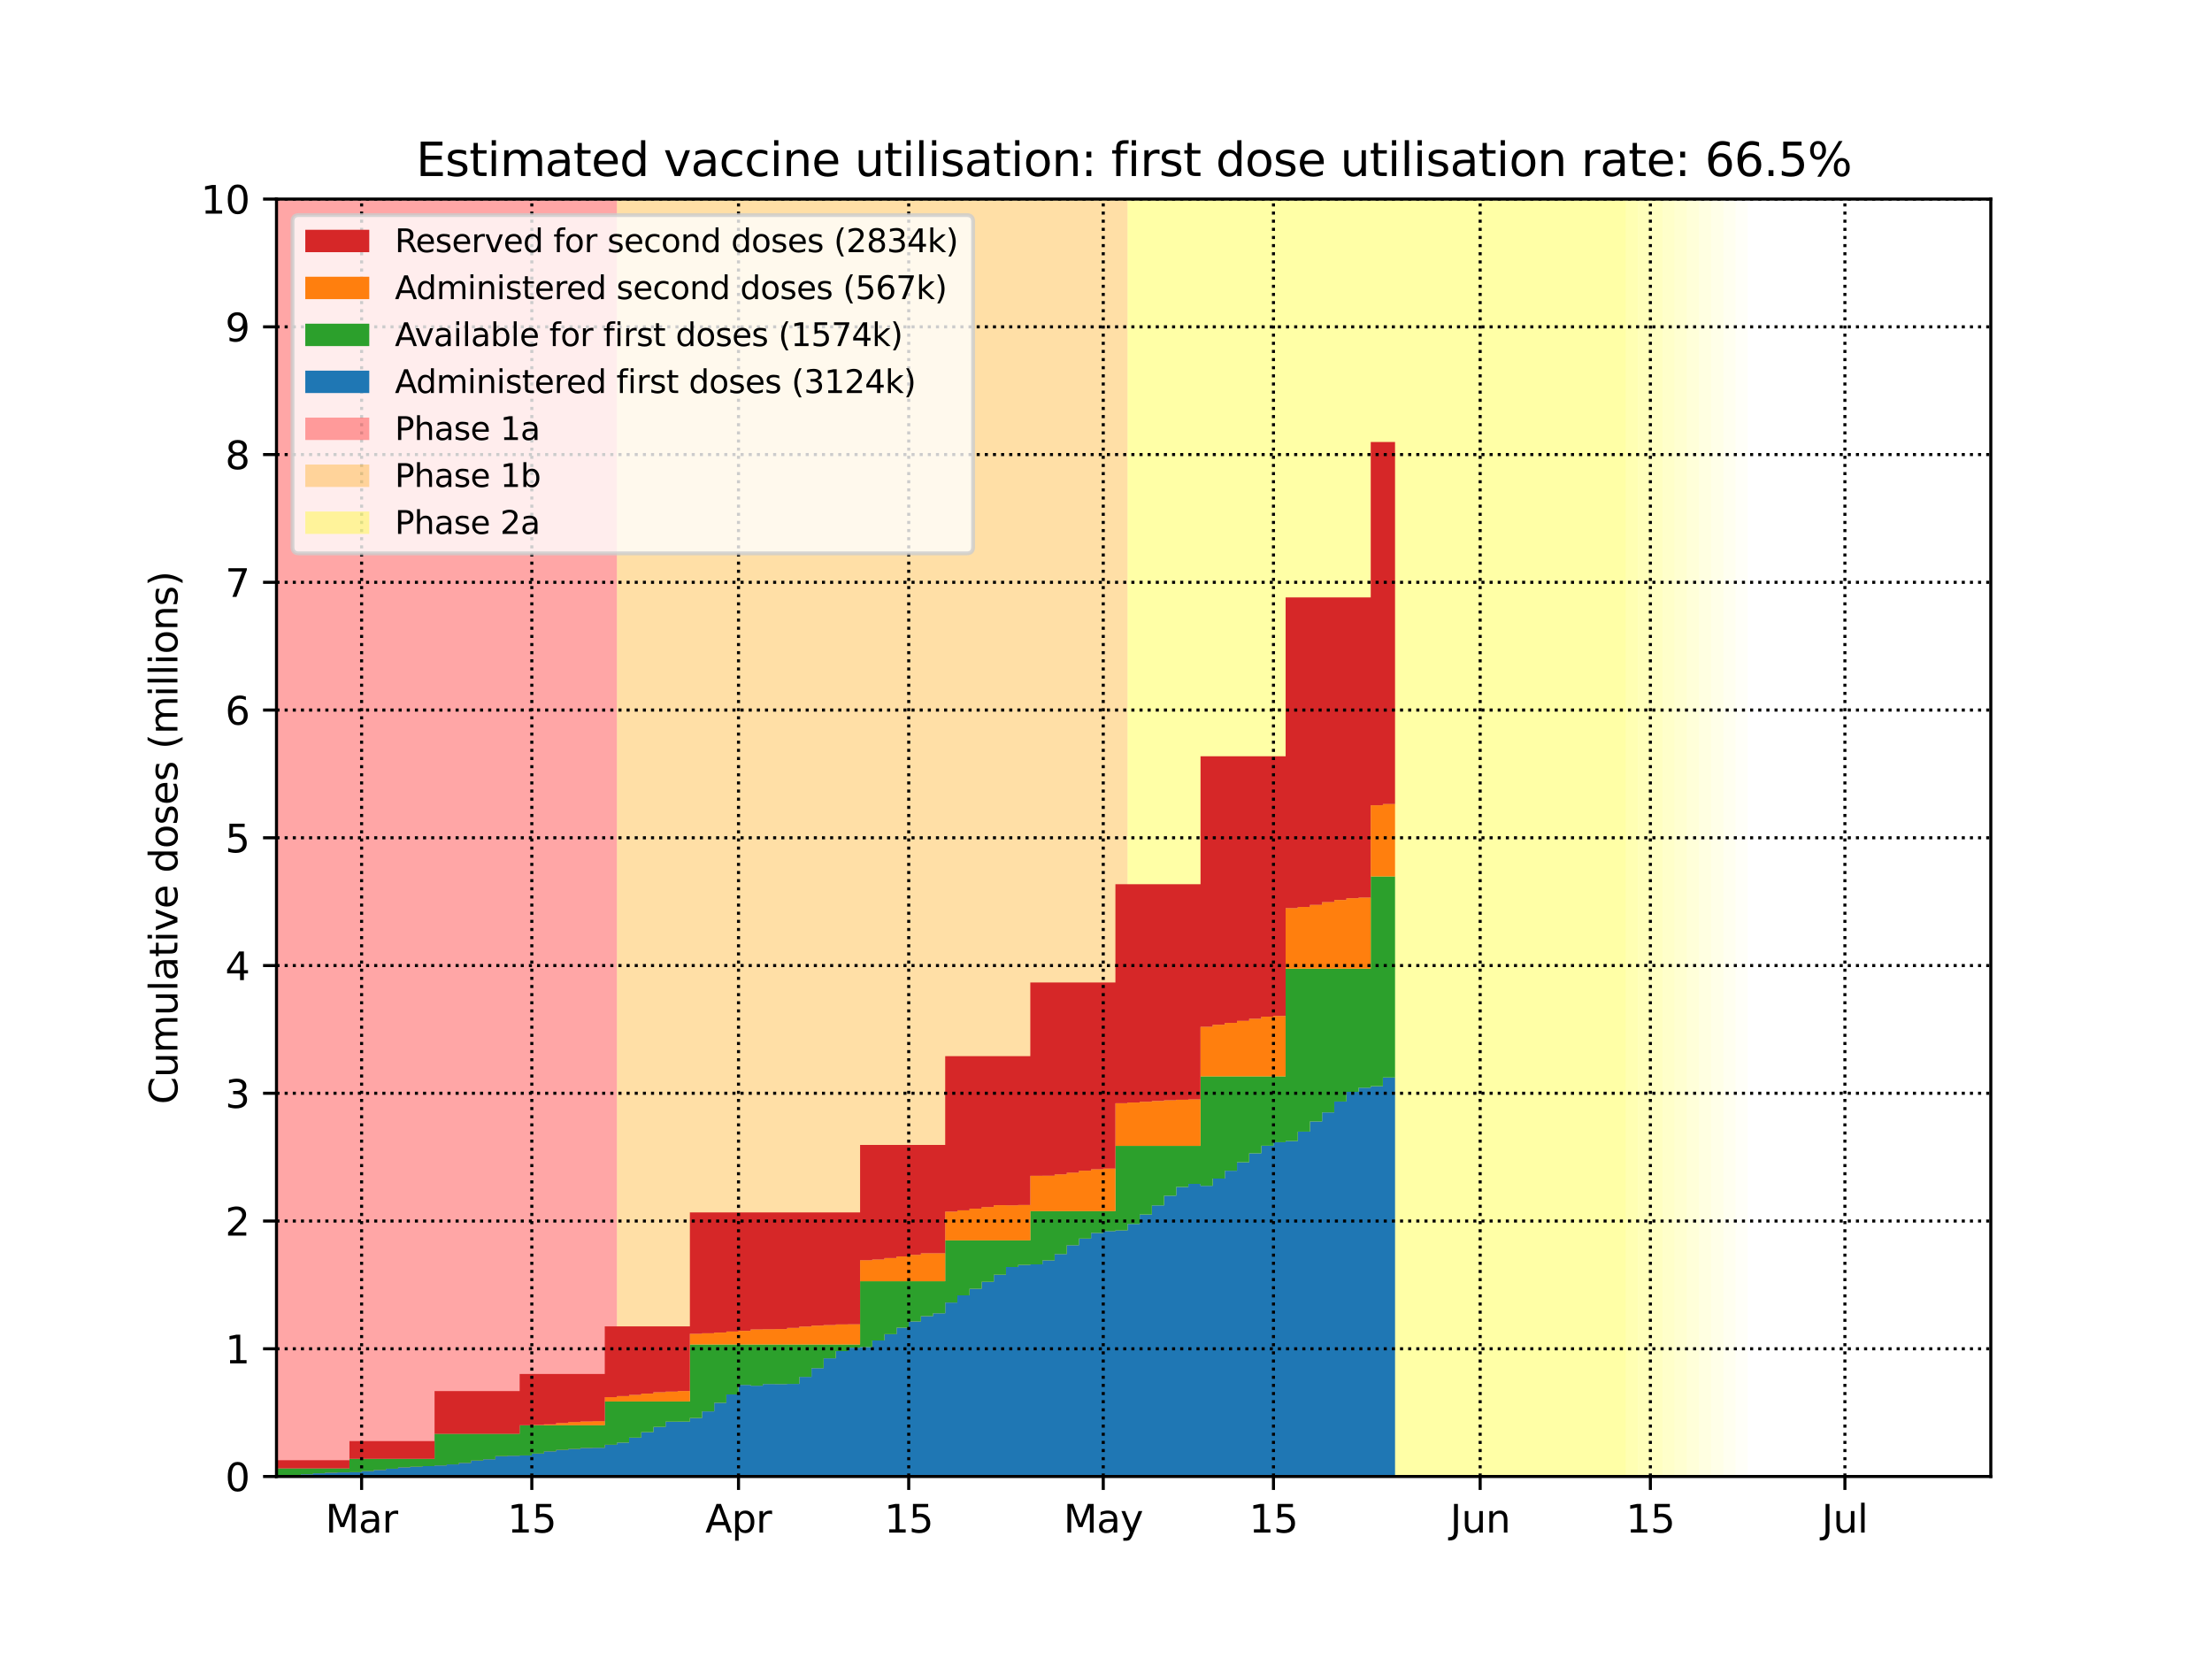 <?xml version="1.0" encoding="utf-8" standalone="no"?>
<!DOCTYPE svg PUBLIC "-//W3C//DTD SVG 1.1//EN"
  "http://www.w3.org/Graphics/SVG/1.1/DTD/svg11.dtd">
<svg height="432pt" version="1.1" viewBox="0 0 576 432" width="576pt" xmlns="http://www.w3.org/2000/svg" xmlns:xlink="http://www.w3.org/1999/xlink">
 <defs>
  <style type="text/css">*{stroke-linecap:butt;stroke-linejoin:round;}</style>
 </defs>
 <g id="figure_1">
  <g id="patch_1">
   <path d="M 0 432 
L 576 432 
L 576 0 
L 0 0 
z
" style="fill:#ffffff;"/>
  </g>
  <g id="axes_1">
   <g id="patch_2">
    <path d="M 72 384.48 
L 518.4 384.48 
L 518.4 51.84 
L 72 51.84 
z
" style="fill:#ffffff;"/>
   </g>
   <g id="PolyCollection_1">
    <defs>
     <path d="M 160.647 -47.52 
L 68.834 -47.52 
L 68.834 -380.16 
L 160.647 -380.16 
L 160.647 -380.16 
L 160.647 -47.52 
z
" id="m89a5ec2498"/>
    </defs>
    <g clip-path="url(#p7837a4c790)">
     <use style="fill:#ff0000;fill-opacity:0.35;" x="0" xlink:href="#m89a5ec2498" y="432"/>
    </g>
   </g>
   <g id="PolyCollection_2">
    <defs>
     <path d="M 293.617 -47.52 
L 160.647 -47.52 
L 160.647 -380.16 
L 293.617 -380.16 
L 293.617 -380.16 
L 293.617 -47.52 
z
" id="mc151789310"/>
    </defs>
    <g clip-path="url(#p7837a4c790)">
     <use style="fill:#ffa500;fill-opacity:0.35;" x="0" xlink:href="#mc151789310" y="432"/>
    </g>
   </g>
   <g id="PolyCollection_3">
    <defs>
     <path d="M 423.421 -47.52 
L 293.617 -47.52 
L 293.617 -380.16 
L 423.421 -380.16 
L 423.421 -380.16 
L 423.421 -47.52 
z
" id="mfa09f308a1"/>
    </defs>
    <g clip-path="url(#p7837a4c790)">
     <use style="fill:#ffff00;fill-opacity:0.35;" x="0" xlink:href="#mfa09f308a1" y="432"/>
    </g>
   </g>
   <g id="PolyCollection_4">
    <defs>
     <path d="M 426.587 -47.52 
L 423.421 -47.52 
L 423.421 -380.16 
L 426.587 -380.16 
L 426.587 -380.16 
L 426.587 -47.52 
z
" id="m71ddfc0989"/>
    </defs>
    <g clip-path="url(#p7837a4c790)">
     <use style="fill:#ffff00;fill-opacity:0.3;" x="0" xlink:href="#m71ddfc0989" y="432"/>
    </g>
   </g>
   <g id="PolyCollection_5">
    <defs>
     <path d="M 429.753 -47.52 
L 426.587 -47.52 
L 426.587 -380.16 
L 429.753 -380.16 
L 429.753 -380.16 
L 429.753 -47.52 
z
" id="m571ded0740"/>
    </defs>
    <g clip-path="url(#p7837a4c790)">
     <use style="fill:#ffff00;fill-opacity:0.27;" x="0" xlink:href="#m571ded0740" y="432"/>
    </g>
   </g>
   <g id="PolyCollection_6">
    <defs>
     <path d="M 432.919 -47.52 
L 429.753 -47.52 
L 429.753 -380.16 
L 432.919 -380.16 
L 432.919 -380.16 
L 432.919 -47.52 
z
" id="mca608580d2"/>
    </defs>
    <g clip-path="url(#p7837a4c790)">
     <use style="fill:#ffff00;fill-opacity:0.24;" x="0" xlink:href="#mca608580d2" y="432"/>
    </g>
   </g>
   <g id="PolyCollection_7">
    <defs>
     <path d="M 436.085 -47.52 
L 432.919 -47.52 
L 432.919 -380.16 
L 436.085 -380.16 
L 436.085 -380.16 
L 436.085 -47.52 
z
" id="mbd632c98c5"/>
    </defs>
    <g clip-path="url(#p7837a4c790)">
     <use style="fill:#ffff00;fill-opacity:0.21;" x="0" xlink:href="#mbd632c98c5" y="432"/>
    </g>
   </g>
   <g id="PolyCollection_8">
    <defs>
     <path d="M 439.251 -47.52 
L 436.085 -47.52 
L 436.085 -380.16 
L 439.251 -380.16 
L 439.251 -380.16 
L 439.251 -47.52 
z
" id="md4608cd800"/>
    </defs>
    <g clip-path="url(#p7837a4c790)">
     <use style="fill:#ffff00;fill-opacity:0.18;" x="0" xlink:href="#md4608cd800" y="432"/>
    </g>
   </g>
   <g id="PolyCollection_9">
    <defs>
     <path d="M 442.417 -47.52 
L 439.251 -47.52 
L 439.251 -380.16 
L 442.417 -380.16 
L 442.417 -380.16 
L 442.417 -47.52 
z
" id="m79e4e81922"/>
    </defs>
    <g clip-path="url(#p7837a4c790)">
     <use style="fill:#ffff00;fill-opacity:0.15;" x="0" xlink:href="#m79e4e81922" y="432"/>
    </g>
   </g>
   <g id="PolyCollection_10">
    <defs>
     <path d="M 445.583 -47.52 
L 442.417 -47.52 
L 442.417 -380.16 
L 445.583 -380.16 
L 445.583 -380.16 
L 445.583 -47.52 
z
" id="m0cad8fd490"/>
    </defs>
    <g clip-path="url(#p7837a4c790)">
     <use style="fill:#ffff00;fill-opacity:0.12;" x="0" xlink:href="#m0cad8fd490" y="432"/>
    </g>
   </g>
   <g id="PolyCollection_11">
    <defs>
     <path d="M 448.749 -47.52 
L 445.583 -47.52 
L 445.583 -380.16 
L 448.749 -380.16 
L 448.749 -380.16 
L 448.749 -47.52 
z
" id="ma4d8644700"/>
    </defs>
    <g clip-path="url(#p7837a4c790)">
     <use style="fill:#ffff00;fill-opacity:0.09;" x="0" xlink:href="#ma4d8644700" y="432"/>
    </g>
   </g>
   <g id="PolyCollection_12">
    <defs>
     <path d="M 451.915 -47.52 
L 448.749 -47.52 
L 448.749 -380.16 
L 451.915 -380.16 
L 451.915 -380.16 
L 451.915 -47.52 
z
" id="m24a29e2942"/>
    </defs>
    <g clip-path="url(#p7837a4c790)">
     <use style="fill:#ffff00;fill-opacity:0.06;" x="0" xlink:href="#m24a29e2942" y="432"/>
    </g>
   </g>
   <g id="PolyCollection_13">
    <defs>
     <path d="M 455.081 -47.52 
L 451.915 -47.52 
L 451.915 -380.16 
L 455.081 -380.16 
L 455.081 -380.16 
L 455.081 -47.52 
z
" id="m236f45535f"/>
    </defs>
    <g clip-path="url(#p7837a4c790)">
     <use style="fill:#ffff00;fill-opacity:0.03;" x="0" xlink:href="#m236f45535f" y="432"/>
    </g>
   </g>
   <g id="PolyCollection_14">
    <defs>
     <path d="M 72 -47.521 
L 72 -47.52 
L 72 -47.52 
L 75.166 -47.52 
L 75.166 -47.52 
L 78.332 -47.52 
L 78.332 -47.52 
L 81.498 -47.52 
L 81.498 -47.52 
L 84.664 -47.52 
L 84.664 -47.52 
L 87.83 -47.52 
L 87.83 -47.52 
L 90.996 -47.52 
L 90.996 -47.52 
L 94.162 -47.52 
L 94.162 -47.52 
L 97.328 -47.52 
L 97.328 -47.52 
L 100.494 -47.52 
L 100.494 -47.52 
L 103.66 -47.52 
L 103.66 -47.52 
L 106.826 -47.52 
L 106.826 -47.52 
L 109.991 -47.52 
L 109.991 -47.52 
L 113.157 -47.52 
L 113.157 -47.52 
L 116.323 -47.52 
L 116.323 -47.52 
L 119.489 -47.52 
L 119.489 -47.52 
L 122.655 -47.52 
L 122.655 -47.52 
L 125.821 -47.52 
L 125.821 -47.52 
L 128.987 -47.52 
L 128.987 -47.52 
L 132.153 -47.52 
L 132.153 -47.52 
L 135.319 -47.52 
L 135.319 -47.52 
L 138.485 -47.52 
L 138.485 -47.52 
L 141.651 -47.52 
L 141.651 -47.52 
L 144.817 -47.52 
L 144.817 -47.52 
L 147.983 -47.52 
L 147.983 -47.52 
L 151.149 -47.52 
L 151.149 -47.52 
L 154.315 -47.52 
L 154.315 -47.52 
L 157.481 -47.52 
L 157.481 -47.52 
L 160.647 -47.52 
L 160.647 -47.52 
L 163.813 -47.52 
L 163.813 -47.52 
L 166.979 -47.52 
L 166.979 -47.52 
L 170.145 -47.52 
L 170.145 -47.52 
L 173.311 -47.52 
L 173.311 -47.52 
L 176.477 -47.52 
L 176.477 -47.52 
L 179.643 -47.52 
L 179.643 -47.52 
L 182.809 -47.52 
L 182.809 -47.52 
L 185.974 -47.52 
L 185.974 -47.52 
L 189.14 -47.52 
L 189.14 -47.52 
L 192.306 -47.52 
L 192.306 -47.52 
L 195.472 -47.52 
L 195.472 -47.52 
L 198.638 -47.52 
L 198.638 -47.52 
L 201.804 -47.52 
L 201.804 -47.52 
L 204.97 -47.52 
L 204.97 -47.52 
L 208.136 -47.52 
L 208.136 -47.52 
L 211.302 -47.52 
L 211.302 -47.52 
L 214.468 -47.52 
L 214.468 -47.52 
L 217.634 -47.52 
L 217.634 -47.52 
L 220.8 -47.52 
L 220.8 -47.52 
L 223.966 -47.52 
L 223.966 -47.52 
L 227.132 -47.52 
L 227.132 -47.52 
L 230.298 -47.52 
L 230.298 -47.52 
L 233.464 -47.52 
L 233.464 -47.52 
L 236.63 -47.52 
L 236.63 -47.52 
L 239.796 -47.52 
L 239.796 -47.52 
L 242.962 -47.52 
L 242.962 -47.52 
L 246.128 -47.52 
L 246.128 -47.52 
L 249.294 -47.52 
L 249.294 -47.52 
L 252.46 -47.52 
L 252.46 -47.52 
L 255.626 -47.52 
L 255.626 -47.52 
L 258.791 -47.52 
L 258.791 -47.52 
L 261.957 -47.52 
L 261.957 -47.52 
L 265.123 -47.52 
L 265.123 -47.52 
L 268.289 -47.52 
L 268.289 -47.52 
L 271.455 -47.52 
L 271.455 -47.52 
L 274.621 -47.52 
L 274.621 -47.52 
L 277.787 -47.52 
L 277.787 -47.52 
L 280.953 -47.52 
L 280.953 -47.52 
L 284.119 -47.52 
L 284.119 -47.52 
L 287.285 -47.52 
L 287.285 -47.52 
L 290.451 -47.52 
L 290.451 -47.52 
L 293.617 -47.52 
L 293.617 -47.52 
L 296.783 -47.52 
L 296.783 -47.52 
L 299.949 -47.52 
L 299.949 -47.52 
L 303.115 -47.52 
L 303.115 -47.52 
L 306.281 -47.52 
L 306.281 -47.52 
L 309.447 -47.52 
L 309.447 -47.52 
L 312.613 -47.52 
L 312.613 -47.52 
L 315.779 -47.52 
L 315.779 -47.52 
L 318.945 -47.52 
L 318.945 -47.52 
L 322.111 -47.52 
L 322.111 -47.52 
L 325.277 -47.52 
L 325.277 -47.52 
L 328.443 -47.52 
L 328.443 -47.52 
L 331.609 -47.52 
L 331.609 -47.52 
L 334.774 -47.52 
L 334.774 -47.52 
L 337.94 -47.52 
L 337.94 -47.52 
L 341.106 -47.52 
L 341.106 -47.52 
L 344.272 -47.52 
L 344.272 -47.52 
L 347.438 -47.52 
L 347.438 -47.52 
L 350.604 -47.52 
L 350.604 -47.52 
L 353.77 -47.52 
L 353.77 -47.52 
L 356.936 -47.52 
L 356.936 -47.52 
L 360.102 -47.52 
L 360.102 -47.52 
L 363.268 -47.52 
L 363.268 -151.437 
L 363.268 -151.437 
L 360.102 -151.437 
L 360.102 -149.178 
L 356.936 -149.178 
L 356.936 -148.781 
L 353.77 -148.781 
L 353.77 -147.681 
L 350.604 -147.681 
L 350.604 -145.165 
L 347.438 -145.165 
L 347.438 -142.348 
L 344.272 -142.348 
L 344.272 -139.988 
L 341.106 -139.988 
L 341.106 -137.33 
L 337.94 -137.33 
L 337.94 -134.895 
L 334.774 -134.895 
L 334.774 -134.567 
L 331.609 -134.567 
L 331.609 -133.656 
L 328.443 -133.656 
L 328.443 -131.694 
L 325.277 -131.694 
L 325.277 -129.369 
L 322.111 -129.369 
L 322.111 -127.152 
L 318.945 -127.152 
L 318.945 -125.104 
L 315.779 -125.104 
L 315.779 -123.22 
L 312.613 -123.22 
L 312.613 -123.729 
L 309.447 -123.729 
L 309.447 -122.927 
L 306.281 -122.927 
L 306.281 -120.648 
L 303.115 -120.648 
L 303.115 -118.135 
L 299.949 -118.135 
L 299.949 -115.758 
L 296.783 -115.758 
L 296.783 -113.303 
L 293.617 -113.303 
L 293.617 -111.621 
L 290.451 -111.621 
L 290.451 -111.421 
L 287.285 -111.421 
L 287.285 -110.957 
L 284.119 -110.957 
L 284.119 -109.487 
L 280.953 -109.487 
L 280.953 -107.753 
L 277.787 -107.753 
L 277.787 -105.449 
L 274.621 -105.449 
L 274.621 -103.805 
L 271.455 -103.805 
L 271.455 -102.755 
L 268.289 -102.755 
L 268.289 -102.641 
L 265.123 -102.641 
L 265.123 -102.061 
L 261.957 -102.061 
L 261.957 -100.074 
L 258.791 -100.074 
L 258.791 -98.225 
L 255.626 -98.225 
L 255.626 -96.416 
L 252.46 -96.416 
L 252.46 -94.702 
L 249.294 -94.702 
L 249.294 -92.821 
L 246.128 -92.821 
L 246.128 -90.022 
L 242.962 -90.022 
L 242.962 -89.284 
L 239.796 -89.284 
L 239.796 -87.9 
L 236.63 -87.9 
L 236.63 -86.281 
L 233.464 -86.281 
L 233.464 -84.581 
L 230.298 -84.581 
L 230.298 -82.939 
L 227.132 -82.939 
L 227.132 -81.234 
L 223.966 -81.234 
L 223.966 -81.076 
L 220.8 -81.076 
L 220.8 -80.181 
L 217.634 -80.181 
L 217.634 -78.306 
L 214.468 -78.306 
L 214.468 -75.747 
L 211.302 -75.747 
L 211.302 -73.469 
L 208.136 -73.469 
L 208.136 -71.646 
L 204.97 -71.646 
L 204.97 -71.594 
L 201.804 -71.594 
L 201.804 -71.602 
L 198.638 -71.602 
L 198.638 -71.161 
L 195.472 -71.161 
L 195.472 -71.377 
L 192.306 -71.377 
L 192.306 -68.896 
L 189.14 -68.896 
L 189.14 -66.727 
L 185.974 -66.727 
L 185.974 -64.48 
L 182.809 -64.48 
L 182.809 -62.757 
L 179.643 -62.757 
L 179.643 -61.829 
L 176.477 -61.829 
L 176.477 -61.808 
L 173.311 -61.808 
L 173.311 -60.436 
L 170.145 -60.436 
L 170.145 -59.076 
L 166.979 -59.076 
L 166.979 -57.646 
L 163.813 -57.646 
L 163.813 -56.356 
L 160.647 -56.356 
L 160.647 -55.786 
L 157.481 -55.786 
L 157.481 -55.009 
L 154.315 -55.009 
L 154.315 -54.966 
L 151.149 -54.966 
L 151.149 -54.697 
L 147.983 -54.697 
L 147.983 -54.457 
L 144.817 -54.457 
L 144.817 -54.061 
L 141.651 -54.061 
L 141.651 -53.493 
L 138.485 -53.493 
L 138.485 -53.001 
L 135.319 -53.001 
L 135.319 -52.927 
L 132.153 -52.927 
L 132.153 -52.819 
L 128.987 -52.819 
L 128.987 -52.014 
L 125.821 -52.014 
L 125.821 -51.678 
L 122.655 -51.678 
L 122.655 -51.053 
L 119.489 -51.053 
L 119.489 -50.677 
L 116.323 -50.677 
L 116.323 -50.393 
L 113.157 -50.393 
L 113.157 -50.226 
L 109.991 -50.226 
L 109.991 -50.079 
L 106.826 -50.079 
L 106.826 -49.911 
L 103.66 -49.911 
L 103.66 -49.549 
L 100.494 -49.549 
L 100.494 -49.211 
L 97.328 -49.211 
L 97.328 -48.914 
L 94.162 -48.914 
L 94.162 -48.641 
L 90.996 -48.641 
L 90.996 -48.581 
L 87.83 -48.581 
L 87.83 -48.518 
L 84.664 -48.518 
L 84.664 -48.352 
L 81.498 -48.352 
L 81.498 -48.102 
L 78.332 -48.102 
L 78.332 -47.75 
L 75.166 -47.75 
L 75.166 -47.616 
L 72 -47.616 
L 72 -47.521 
z
" id="m19af9b1b29"/>
    </defs>
    <g clip-path="url(#p7837a4c790)">
     <use style="fill:#1f77b4;" x="0" xlink:href="#m19af9b1b29" y="432"/>
    </g>
   </g>
   <g id="PolyCollection_15">
    <defs>
     <path d="M 72 -49.646 
L 72 -47.521 
L 72 -47.616 
L 75.166 -47.616 
L 75.166 -47.75 
L 78.332 -47.75 
L 78.332 -48.102 
L 81.498 -48.102 
L 81.498 -48.352 
L 84.664 -48.352 
L 84.664 -48.518 
L 87.83 -48.518 
L 87.83 -48.581 
L 90.996 -48.581 
L 90.996 -48.641 
L 94.162 -48.641 
L 94.162 -48.914 
L 97.328 -48.914 
L 97.328 -49.211 
L 100.494 -49.211 
L 100.494 -49.549 
L 103.66 -49.549 
L 103.66 -49.911 
L 106.826 -49.911 
L 106.826 -50.079 
L 109.991 -50.079 
L 109.991 -50.226 
L 113.157 -50.226 
L 113.157 -50.393 
L 116.323 -50.393 
L 116.323 -50.677 
L 119.489 -50.677 
L 119.489 -51.053 
L 122.655 -51.053 
L 122.655 -51.678 
L 125.821 -51.678 
L 125.821 -52.014 
L 128.987 -52.014 
L 128.987 -52.819 
L 132.153 -52.819 
L 132.153 -52.927 
L 135.319 -52.927 
L 135.319 -53.001 
L 138.485 -53.001 
L 138.485 -53.493 
L 141.651 -53.493 
L 141.651 -54.061 
L 144.817 -54.061 
L 144.817 -54.457 
L 147.983 -54.457 
L 147.983 -54.697 
L 151.149 -54.697 
L 151.149 -54.966 
L 154.315 -54.966 
L 154.315 -55.009 
L 157.481 -55.009 
L 157.481 -55.786 
L 160.647 -55.786 
L 160.647 -56.356 
L 163.813 -56.356 
L 163.813 -57.646 
L 166.979 -57.646 
L 166.979 -59.076 
L 170.145 -59.076 
L 170.145 -60.436 
L 173.311 -60.436 
L 173.311 -61.808 
L 176.477 -61.808 
L 176.477 -61.829 
L 179.643 -61.829 
L 179.643 -62.757 
L 182.809 -62.757 
L 182.809 -64.48 
L 185.974 -64.48 
L 185.974 -66.727 
L 189.14 -66.727 
L 189.14 -68.896 
L 192.306 -68.896 
L 192.306 -71.377 
L 195.472 -71.377 
L 195.472 -71.161 
L 198.638 -71.161 
L 198.638 -71.602 
L 201.804 -71.602 
L 201.804 -71.594 
L 204.97 -71.594 
L 204.97 -71.646 
L 208.136 -71.646 
L 208.136 -73.469 
L 211.302 -73.469 
L 211.302 -75.747 
L 214.468 -75.747 
L 214.468 -78.306 
L 217.634 -78.306 
L 217.634 -80.181 
L 220.8 -80.181 
L 220.8 -81.076 
L 223.966 -81.076 
L 223.966 -81.234 
L 227.132 -81.234 
L 227.132 -82.939 
L 230.298 -82.939 
L 230.298 -84.581 
L 233.464 -84.581 
L 233.464 -86.281 
L 236.63 -86.281 
L 236.63 -87.9 
L 239.796 -87.9 
L 239.796 -89.284 
L 242.962 -89.284 
L 242.962 -90.022 
L 246.128 -90.022 
L 246.128 -92.821 
L 249.294 -92.821 
L 249.294 -94.702 
L 252.46 -94.702 
L 252.46 -96.416 
L 255.626 -96.416 
L 255.626 -98.225 
L 258.791 -98.225 
L 258.791 -100.074 
L 261.957 -100.074 
L 261.957 -102.061 
L 265.123 -102.061 
L 265.123 -102.641 
L 268.289 -102.641 
L 268.289 -102.755 
L 271.455 -102.755 
L 271.455 -103.805 
L 274.621 -103.805 
L 274.621 -105.449 
L 277.787 -105.449 
L 277.787 -107.753 
L 280.953 -107.753 
L 280.953 -109.487 
L 284.119 -109.487 
L 284.119 -110.957 
L 287.285 -110.957 
L 287.285 -111.421 
L 290.451 -111.421 
L 290.451 -111.621 
L 293.617 -111.621 
L 293.617 -113.303 
L 296.783 -113.303 
L 296.783 -115.758 
L 299.949 -115.758 
L 299.949 -118.135 
L 303.115 -118.135 
L 303.115 -120.648 
L 306.281 -120.648 
L 306.281 -122.927 
L 309.447 -122.927 
L 309.447 -123.729 
L 312.613 -123.729 
L 312.613 -123.22 
L 315.779 -123.22 
L 315.779 -125.104 
L 318.945 -125.104 
L 318.945 -127.152 
L 322.111 -127.152 
L 322.111 -129.369 
L 325.277 -129.369 
L 325.277 -131.694 
L 328.443 -131.694 
L 328.443 -133.656 
L 331.609 -133.656 
L 331.609 -134.567 
L 334.774 -134.567 
L 334.774 -134.895 
L 337.94 -134.895 
L 337.94 -137.33 
L 341.106 -137.33 
L 341.106 -139.988 
L 344.272 -139.988 
L 344.272 -142.348 
L 347.438 -142.348 
L 347.438 -145.165 
L 350.604 -145.165 
L 350.604 -147.681 
L 353.77 -147.681 
L 353.77 -148.781 
L 356.936 -148.781 
L 356.936 -149.178 
L 360.102 -149.178 
L 360.102 -151.437 
L 363.268 -151.437 
L 363.268 -203.782 
L 363.268 -203.782 
L 360.102 -203.782 
L 360.102 -203.782 
L 356.936 -203.782 
L 356.936 -179.761 
L 353.77 -179.761 
L 353.77 -179.761 
L 350.604 -179.761 
L 350.604 -179.761 
L 347.438 -179.761 
L 347.438 -179.761 
L 344.272 -179.761 
L 344.272 -179.761 
L 341.106 -179.761 
L 341.106 -179.761 
L 337.94 -179.761 
L 337.94 -179.761 
L 334.774 -179.761 
L 334.774 -151.726 
L 331.609 -151.726 
L 331.609 -151.726 
L 328.443 -151.726 
L 328.443 -151.726 
L 325.277 -151.726 
L 325.277 -151.726 
L 322.111 -151.726 
L 322.111 -151.726 
L 318.945 -151.726 
L 318.945 -151.726 
L 315.779 -151.726 
L 315.779 -151.726 
L 312.613 -151.726 
L 312.613 -133.624 
L 309.447 -133.624 
L 309.447 -133.624 
L 306.281 -133.624 
L 306.281 -133.624 
L 303.115 -133.624 
L 303.115 -133.624 
L 299.949 -133.624 
L 299.949 -133.624 
L 296.783 -133.624 
L 296.783 -133.624 
L 293.617 -133.624 
L 293.617 -133.624 
L 290.451 -133.624 
L 290.451 -116.62 
L 287.285 -116.62 
L 287.285 -116.62 
L 284.119 -116.62 
L 284.119 -116.62 
L 280.953 -116.62 
L 280.953 -116.62 
L 277.787 -116.62 
L 277.787 -116.62 
L 274.621 -116.62 
L 274.621 -116.62 
L 271.455 -116.62 
L 271.455 -116.62 
L 268.289 -116.62 
L 268.289 -109.012 
L 265.123 -109.012 
L 265.123 -109.012 
L 261.957 -109.012 
L 261.957 -109.012 
L 258.791 -109.012 
L 258.791 -109.012 
L 255.626 -109.012 
L 255.626 -109.012 
L 252.46 -109.012 
L 252.46 -109.012 
L 249.294 -109.012 
L 249.294 -109.012 
L 246.128 -109.012 
L 246.128 -98.36 
L 242.962 -98.36 
L 242.962 -98.36 
L 239.796 -98.36 
L 239.796 -98.36 
L 236.63 -98.36 
L 236.63 -98.36 
L 233.464 -98.36 
L 233.464 -98.36 
L 230.298 -98.36 
L 230.298 -98.36 
L 227.132 -98.36 
L 227.132 -98.36 
L 223.966 -98.36 
L 223.966 -81.903 
L 220.8 -81.903 
L 220.8 -81.903 
L 217.634 -81.903 
L 217.634 -81.903 
L 214.468 -81.903 
L 214.468 -81.903 
L 211.302 -81.903 
L 211.302 -81.903 
L 208.136 -81.903 
L 208.136 -81.903 
L 204.97 -81.903 
L 204.97 -81.903 
L 201.804 -81.903 
L 201.804 -81.903 
L 198.638 -81.903 
L 198.638 -81.903 
L 195.472 -81.903 
L 195.472 -81.903 
L 192.306 -81.903 
L 192.306 -81.903 
L 189.14 -81.903 
L 189.14 -81.903 
L 185.974 -81.903 
L 185.974 -81.903 
L 182.809 -81.903 
L 182.809 -81.903 
L 179.643 -81.903 
L 179.643 -67.069 
L 176.477 -67.069 
L 176.477 -67.069 
L 173.311 -67.069 
L 173.311 -67.069 
L 170.145 -67.069 
L 170.145 -67.069 
L 166.979 -67.069 
L 166.979 -67.069 
L 163.813 -67.069 
L 163.813 -67.069 
L 160.647 -67.069 
L 160.647 -67.069 
L 157.481 -67.069 
L 157.481 -60.872 
L 154.315 -60.872 
L 154.315 -60.872 
L 151.149 -60.872 
L 151.149 -60.872 
L 147.983 -60.872 
L 147.983 -60.872 
L 144.817 -60.872 
L 144.817 -60.872 
L 141.651 -60.872 
L 141.651 -60.872 
L 138.485 -60.872 
L 138.485 -60.872 
L 135.319 -60.872 
L 135.319 -58.642 
L 132.153 -58.642 
L 132.153 -58.642 
L 128.987 -58.642 
L 128.987 -58.642 
L 125.821 -58.642 
L 125.821 -58.642 
L 122.655 -58.642 
L 122.655 -58.642 
L 119.489 -58.642 
L 119.489 -58.642 
L 116.323 -58.642 
L 116.323 -58.642 
L 113.157 -58.642 
L 113.157 -52.13 
L 109.991 -52.13 
L 109.991 -52.13 
L 106.826 -52.13 
L 106.826 -52.13 
L 103.66 -52.13 
L 103.66 -52.13 
L 100.494 -52.13 
L 100.494 -52.13 
L 97.328 -52.13 
L 97.328 -52.13 
L 94.162 -52.13 
L 94.162 -52.13 
L 90.996 -52.13 
L 90.996 -49.646 
L 87.83 -49.646 
L 87.83 -49.646 
L 84.664 -49.646 
L 84.664 -49.646 
L 81.498 -49.646 
L 81.498 -49.646 
L 78.332 -49.646 
L 78.332 -49.646 
L 75.166 -49.646 
L 75.166 -49.646 
L 72 -49.646 
L 72 -49.646 
z
" id="md7717df40f"/>
    </defs>
    <g clip-path="url(#p7837a4c790)">
     <use style="fill:#2ca02c;" x="0" xlink:href="#md7717df40f" y="432"/>
    </g>
   </g>
   <g id="PolyCollection_16">
    <defs>
     <path d="M 72 -49.646 
L 72 -49.646 
L 72 -49.646 
L 75.166 -49.646 
L 75.166 -49.646 
L 78.332 -49.646 
L 78.332 -49.646 
L 81.498 -49.646 
L 81.498 -49.646 
L 84.664 -49.646 
L 84.664 -49.646 
L 87.83 -49.646 
L 87.83 -49.646 
L 90.996 -49.646 
L 90.996 -52.13 
L 94.162 -52.13 
L 94.162 -52.13 
L 97.328 -52.13 
L 97.328 -52.13 
L 100.494 -52.13 
L 100.494 -52.13 
L 103.66 -52.13 
L 103.66 -52.13 
L 106.826 -52.13 
L 106.826 -52.13 
L 109.991 -52.13 
L 109.991 -52.13 
L 113.157 -52.13 
L 113.157 -58.642 
L 116.323 -58.642 
L 116.323 -58.642 
L 119.489 -58.642 
L 119.489 -58.642 
L 122.655 -58.642 
L 122.655 -58.642 
L 125.821 -58.642 
L 125.821 -58.642 
L 128.987 -58.642 
L 128.987 -58.642 
L 132.153 -58.642 
L 132.153 -58.642 
L 135.319 -58.642 
L 135.319 -60.872 
L 138.485 -60.872 
L 138.485 -60.872 
L 141.651 -60.872 
L 141.651 -60.872 
L 144.817 -60.872 
L 144.817 -60.872 
L 147.983 -60.872 
L 147.983 -60.872 
L 151.149 -60.872 
L 151.149 -60.872 
L 154.315 -60.872 
L 154.315 -60.872 
L 157.481 -60.872 
L 157.481 -67.069 
L 160.647 -67.069 
L 160.647 -67.069 
L 163.813 -67.069 
L 163.813 -67.069 
L 166.979 -67.069 
L 166.979 -67.069 
L 170.145 -67.069 
L 170.145 -67.069 
L 173.311 -67.069 
L 173.311 -67.069 
L 176.477 -67.069 
L 176.477 -67.069 
L 179.643 -67.069 
L 179.643 -81.903 
L 182.809 -81.903 
L 182.809 -81.903 
L 185.974 -81.903 
L 185.974 -81.903 
L 189.14 -81.903 
L 189.14 -81.903 
L 192.306 -81.903 
L 192.306 -81.903 
L 195.472 -81.903 
L 195.472 -81.903 
L 198.638 -81.903 
L 198.638 -81.903 
L 201.804 -81.903 
L 201.804 -81.903 
L 204.97 -81.903 
L 204.97 -81.903 
L 208.136 -81.903 
L 208.136 -81.903 
L 211.302 -81.903 
L 211.302 -81.903 
L 214.468 -81.903 
L 214.468 -81.903 
L 217.634 -81.903 
L 217.634 -81.903 
L 220.8 -81.903 
L 220.8 -81.903 
L 223.966 -81.903 
L 223.966 -98.36 
L 227.132 -98.36 
L 227.132 -98.36 
L 230.298 -98.36 
L 230.298 -98.36 
L 233.464 -98.36 
L 233.464 -98.36 
L 236.63 -98.36 
L 236.63 -98.36 
L 239.796 -98.36 
L 239.796 -98.36 
L 242.962 -98.36 
L 242.962 -98.36 
L 246.128 -98.36 
L 246.128 -109.012 
L 249.294 -109.012 
L 249.294 -109.012 
L 252.46 -109.012 
L 252.46 -109.012 
L 255.626 -109.012 
L 255.626 -109.012 
L 258.791 -109.012 
L 258.791 -109.012 
L 261.957 -109.012 
L 261.957 -109.012 
L 265.123 -109.012 
L 265.123 -109.012 
L 268.289 -109.012 
L 268.289 -116.62 
L 271.455 -116.62 
L 271.455 -116.62 
L 274.621 -116.62 
L 274.621 -116.62 
L 277.787 -116.62 
L 277.787 -116.62 
L 280.953 -116.62 
L 280.953 -116.62 
L 284.119 -116.62 
L 284.119 -116.62 
L 287.285 -116.62 
L 287.285 -116.62 
L 290.451 -116.62 
L 290.451 -133.624 
L 293.617 -133.624 
L 293.617 -133.624 
L 296.783 -133.624 
L 296.783 -133.624 
L 299.949 -133.624 
L 299.949 -133.624 
L 303.115 -133.624 
L 303.115 -133.624 
L 306.281 -133.624 
L 306.281 -133.624 
L 309.447 -133.624 
L 309.447 -133.624 
L 312.613 -133.624 
L 312.613 -151.726 
L 315.779 -151.726 
L 315.779 -151.726 
L 318.945 -151.726 
L 318.945 -151.726 
L 322.111 -151.726 
L 322.111 -151.726 
L 325.277 -151.726 
L 325.277 -151.726 
L 328.443 -151.726 
L 328.443 -151.726 
L 331.609 -151.726 
L 331.609 -151.726 
L 334.774 -151.726 
L 334.774 -179.761 
L 337.94 -179.761 
L 337.94 -179.761 
L 341.106 -179.761 
L 341.106 -179.761 
L 344.272 -179.761 
L 344.272 -179.761 
L 347.438 -179.761 
L 347.438 -179.761 
L 350.604 -179.761 
L 350.604 -179.761 
L 353.77 -179.761 
L 353.77 -179.761 
L 356.936 -179.761 
L 356.936 -203.782 
L 360.102 -203.782 
L 360.102 -203.782 
L 363.268 -203.782 
L 363.268 -222.63 
L 363.268 -222.63 
L 360.102 -222.63 
L 360.102 -222.309 
L 356.936 -222.309 
L 356.936 -198.249 
L 353.77 -198.249 
L 353.77 -198.103 
L 350.604 -198.103 
L 350.604 -197.638 
L 347.438 -197.638 
L 347.438 -197.089 
L 344.272 -197.089 
L 344.272 -196.361 
L 341.106 -196.361 
L 341.106 -195.841 
L 337.94 -195.841 
L 337.94 -195.509 
L 334.774 -195.509 
L 334.774 -167.438 
L 331.609 -167.438 
L 331.609 -167.272 
L 328.443 -167.272 
L 328.443 -166.701 
L 325.277 -166.701 
L 325.277 -166.169 
L 322.111 -166.169 
L 322.111 -165.649 
L 318.945 -165.649 
L 318.945 -165.156 
L 315.779 -165.156 
L 315.779 -164.616 
L 312.613 -164.616 
L 312.613 -145.709 
L 309.447 -145.709 
L 309.447 -145.626 
L 306.281 -145.626 
L 306.281 -145.47 
L 303.115 -145.47 
L 303.115 -145.288 
L 299.949 -145.288 
L 299.949 -145.097 
L 296.783 -145.097 
L 296.783 -144.912 
L 293.617 -144.912 
L 293.617 -144.72 
L 290.451 -144.72 
L 290.451 -127.699 
L 287.285 -127.699 
L 287.285 -127.523 
L 284.119 -127.523 
L 284.119 -127.154 
L 280.953 -127.154 
L 280.953 -126.651 
L 277.787 -126.651 
L 277.787 -126.202 
L 274.621 -126.202 
L 274.621 -125.844 
L 271.455 -125.844 
L 271.455 -125.833 
L 268.289 -125.833 
L 268.289 -118.227 
L 265.123 -118.227 
L 265.123 -118.14 
L 261.957 -118.14 
L 261.957 -118.182 
L 258.791 -118.182 
L 258.791 -117.694 
L 255.626 -117.694 
L 255.626 -117.267 
L 252.46 -117.267 
L 252.46 -116.825 
L 249.294 -116.825 
L 249.294 -116.486 
L 246.128 -116.486 
L 246.128 -105.651 
L 242.962 -105.651 
L 242.962 -105.645 
L 239.796 -105.645 
L 239.796 -105.234 
L 236.63 -105.234 
L 236.63 -104.827 
L 233.464 -104.827 
L 233.464 -104.398 
L 230.298 -104.398 
L 230.298 -104.012 
L 227.132 -104.012 
L 227.132 -103.841 
L 223.966 -103.841 
L 223.966 -87.152 
L 220.8 -87.152 
L 220.8 -87.125 
L 217.634 -87.125 
L 217.634 -86.96 
L 214.468 -86.96 
L 214.468 -86.812 
L 211.302 -86.812 
L 211.302 -86.568 
L 208.136 -86.568 
L 208.136 -86.218 
L 204.97 -86.218 
L 204.97 -85.914 
L 201.804 -85.914 
L 201.804 -85.869 
L 198.638 -85.869 
L 198.638 -85.819 
L 195.472 -85.819 
L 195.472 -85.443 
L 192.306 -85.443 
L 192.306 -85.286 
L 189.14 -85.286 
L 189.14 -84.995 
L 185.974 -84.995 
L 185.974 -84.82 
L 182.809 -84.82 
L 182.809 -84.687 
L 179.643 -84.687 
L 179.643 -69.775 
L 176.477 -69.775 
L 176.477 -69.629 
L 173.311 -69.629 
L 173.311 -69.46 
L 170.145 -69.46 
L 170.145 -69.099 
L 166.979 -69.099 
L 166.979 -68.76 
L 163.813 -68.76 
L 163.813 -68.463 
L 160.647 -68.463 
L 160.647 -68.19 
L 157.481 -68.19 
L 157.481 -61.933 
L 154.315 -61.933 
L 154.315 -61.87 
L 151.149 -61.87 
L 151.149 -61.704 
L 147.983 -61.704 
L 147.983 -61.454 
L 144.817 -61.454 
L 144.817 -61.102 
L 141.651 -61.102 
L 141.651 -60.968 
L 138.485 -60.968 
L 138.485 -60.873 
L 135.319 -60.873 
L 135.319 -58.642 
L 132.153 -58.642 
L 132.153 -58.642 
L 128.987 -58.642 
L 128.987 -58.642 
L 125.821 -58.642 
L 125.821 -58.642 
L 122.655 -58.642 
L 122.655 -58.642 
L 119.489 -58.642 
L 119.489 -58.642 
L 116.323 -58.642 
L 116.323 -58.642 
L 113.157 -58.642 
L 113.157 -52.13 
L 109.991 -52.13 
L 109.991 -52.13 
L 106.826 -52.13 
L 106.826 -52.13 
L 103.66 -52.13 
L 103.66 -52.13 
L 100.494 -52.13 
L 100.494 -52.13 
L 97.328 -52.13 
L 97.328 -52.13 
L 94.162 -52.13 
L 94.162 -52.13 
L 90.996 -52.13 
L 90.996 -49.646 
L 87.83 -49.646 
L 87.83 -49.646 
L 84.664 -49.646 
L 84.664 -49.646 
L 81.498 -49.646 
L 81.498 -49.646 
L 78.332 -49.646 
L 78.332 -49.646 
L 75.166 -49.646 
L 75.166 -49.646 
L 72 -49.646 
L 72 -49.646 
z
" id="m9689936541"/>
    </defs>
    <g clip-path="url(#p7837a4c790)">
     <use style="fill:#ff7f0e;" x="0" xlink:href="#m9689936541" y="432"/>
    </g>
   </g>
   <g id="PolyCollection_17">
    <defs>
     <path d="M 72 -51.771 
L 72 -49.646 
L 72 -49.646 
L 75.166 -49.646 
L 75.166 -49.646 
L 78.332 -49.646 
L 78.332 -49.646 
L 81.498 -49.646 
L 81.498 -49.646 
L 84.664 -49.646 
L 84.664 -49.646 
L 87.83 -49.646 
L 87.83 -49.646 
L 90.996 -49.646 
L 90.996 -52.13 
L 94.162 -52.13 
L 94.162 -52.13 
L 97.328 -52.13 
L 97.328 -52.13 
L 100.494 -52.13 
L 100.494 -52.13 
L 103.66 -52.13 
L 103.66 -52.13 
L 106.826 -52.13 
L 106.826 -52.13 
L 109.991 -52.13 
L 109.991 -52.13 
L 113.157 -52.13 
L 113.157 -58.642 
L 116.323 -58.642 
L 116.323 -58.642 
L 119.489 -58.642 
L 119.489 -58.642 
L 122.655 -58.642 
L 122.655 -58.642 
L 125.821 -58.642 
L 125.821 -58.642 
L 128.987 -58.642 
L 128.987 -58.642 
L 132.153 -58.642 
L 132.153 -58.642 
L 135.319 -58.642 
L 135.319 -60.873 
L 138.485 -60.873 
L 138.485 -60.968 
L 141.651 -60.968 
L 141.651 -61.102 
L 144.817 -61.102 
L 144.817 -61.454 
L 147.983 -61.454 
L 147.983 -61.704 
L 151.149 -61.704 
L 151.149 -61.87 
L 154.315 -61.87 
L 154.315 -61.933 
L 157.481 -61.933 
L 157.481 -68.19 
L 160.647 -68.19 
L 160.647 -68.463 
L 163.813 -68.463 
L 163.813 -68.76 
L 166.979 -68.76 
L 166.979 -69.099 
L 170.145 -69.099 
L 170.145 -69.46 
L 173.311 -69.46 
L 173.311 -69.629 
L 176.477 -69.629 
L 176.477 -69.775 
L 179.643 -69.775 
L 179.643 -84.687 
L 182.809 -84.687 
L 182.809 -84.82 
L 185.974 -84.82 
L 185.974 -84.995 
L 189.14 -84.995 
L 189.14 -85.286 
L 192.306 -85.286 
L 192.306 -85.443 
L 195.472 -85.443 
L 195.472 -85.819 
L 198.638 -85.819 
L 198.638 -85.869 
L 201.804 -85.869 
L 201.804 -85.914 
L 204.97 -85.914 
L 204.97 -86.218 
L 208.136 -86.218 
L 208.136 -86.568 
L 211.302 -86.568 
L 211.302 -86.812 
L 214.468 -86.812 
L 214.468 -86.96 
L 217.634 -86.96 
L 217.634 -87.125 
L 220.8 -87.125 
L 220.8 -87.152 
L 223.966 -87.152 
L 223.966 -103.841 
L 227.132 -103.841 
L 227.132 -104.012 
L 230.298 -104.012 
L 230.298 -104.398 
L 233.464 -104.398 
L 233.464 -104.827 
L 236.63 -104.827 
L 236.63 -105.234 
L 239.796 -105.234 
L 239.796 -105.645 
L 242.962 -105.645 
L 242.962 -105.651 
L 246.128 -105.651 
L 246.128 -116.486 
L 249.294 -116.486 
L 249.294 -116.825 
L 252.46 -116.825 
L 252.46 -117.267 
L 255.626 -117.267 
L 255.626 -117.694 
L 258.791 -117.694 
L 258.791 -118.182 
L 261.957 -118.182 
L 261.957 -118.14 
L 265.123 -118.14 
L 265.123 -118.227 
L 268.289 -118.227 
L 268.289 -125.833 
L 271.455 -125.833 
L 271.455 -125.844 
L 274.621 -125.844 
L 274.621 -126.202 
L 277.787 -126.202 
L 277.787 -126.651 
L 280.953 -126.651 
L 280.953 -127.154 
L 284.119 -127.154 
L 284.119 -127.523 
L 287.285 -127.523 
L 287.285 -127.699 
L 290.451 -127.699 
L 290.451 -144.72 
L 293.617 -144.72 
L 293.617 -144.912 
L 296.783 -144.912 
L 296.783 -145.097 
L 299.949 -145.097 
L 299.949 -145.288 
L 303.115 -145.288 
L 303.115 -145.47 
L 306.281 -145.47 
L 306.281 -145.626 
L 309.447 -145.626 
L 309.447 -145.709 
L 312.613 -145.709 
L 312.613 -164.616 
L 315.779 -164.616 
L 315.779 -165.156 
L 318.945 -165.156 
L 318.945 -165.649 
L 322.111 -165.649 
L 322.111 -166.169 
L 325.277 -166.169 
L 325.277 -166.701 
L 328.443 -166.701 
L 328.443 -167.272 
L 331.609 -167.272 
L 331.609 -167.438 
L 334.774 -167.438 
L 334.774 -195.509 
L 337.94 -195.509 
L 337.94 -195.841 
L 341.106 -195.841 
L 341.106 -196.361 
L 344.272 -196.361 
L 344.272 -197.089 
L 347.438 -197.089 
L 347.438 -197.638 
L 350.604 -197.638 
L 350.604 -198.103 
L 353.77 -198.103 
L 353.77 -198.249 
L 356.936 -198.249 
L 356.936 -222.309 
L 360.102 -222.309 
L 360.102 -222.63 
L 363.268 -222.63 
L 363.268 -316.913 
L 363.268 -316.913 
L 360.102 -316.913 
L 360.102 -316.913 
L 356.936 -316.913 
L 356.936 -276.438 
L 353.77 -276.438 
L 353.77 -276.438 
L 350.604 -276.438 
L 350.604 -276.438 
L 347.438 -276.438 
L 347.438 -276.438 
L 344.272 -276.438 
L 344.272 -276.438 
L 341.106 -276.438 
L 341.106 -276.438 
L 337.94 -276.438 
L 337.94 -276.438 
L 334.774 -276.438 
L 334.774 -235.076 
L 331.609 -235.076 
L 331.609 -235.076 
L 328.443 -235.076 
L 328.443 -235.076 
L 325.277 -235.076 
L 325.277 -235.076 
L 322.111 -235.076 
L 322.111 -235.076 
L 318.945 -235.076 
L 318.945 -235.076 
L 315.779 -235.076 
L 315.779 -235.076 
L 312.613 -235.076 
L 312.613 -201.759 
L 309.447 -201.759 
L 309.447 -201.759 
L 306.281 -201.759 
L 306.281 -201.759 
L 303.115 -201.759 
L 303.115 -201.759 
L 299.949 -201.759 
L 299.949 -201.759 
L 296.783 -201.759 
L 296.783 -201.759 
L 293.617 -201.759 
L 293.617 -201.759 
L 290.451 -201.759 
L 290.451 -176.162 
L 287.285 -176.162 
L 287.285 -176.162 
L 284.119 -176.162 
L 284.119 -176.162 
L 280.953 -176.162 
L 280.953 -176.162 
L 277.787 -176.162 
L 277.787 -176.162 
L 274.621 -176.162 
L 274.621 -176.162 
L 271.455 -176.162 
L 271.455 -176.162 
L 268.289 -176.162 
L 268.289 -156.972 
L 265.123 -156.972 
L 265.123 -156.972 
L 261.957 -156.972 
L 261.957 -156.972 
L 258.791 -156.972 
L 258.791 -156.972 
L 255.626 -156.972 
L 255.626 -156.972 
L 252.46 -156.972 
L 252.46 -156.972 
L 249.294 -156.972 
L 249.294 -156.972 
L 246.128 -156.972 
L 246.128 -133.86 
L 242.962 -133.86 
L 242.962 -133.86 
L 239.796 -133.86 
L 239.796 -133.86 
L 236.63 -133.86 
L 236.63 -133.86 
L 233.464 -133.86 
L 233.464 -133.86 
L 230.298 -133.86 
L 230.298 -133.86 
L 227.132 -133.86 
L 227.132 -133.86 
L 223.966 -133.86 
L 223.966 -116.287 
L 220.8 -116.287 
L 220.8 -116.287 
L 217.634 -116.287 
L 217.634 -116.287 
L 214.468 -116.287 
L 214.468 -116.287 
L 211.302 -116.287 
L 211.302 -116.287 
L 208.136 -116.287 
L 208.136 -116.287 
L 204.97 -116.287 
L 204.97 -116.287 
L 201.804 -116.287 
L 201.804 -116.287 
L 198.638 -116.287 
L 198.638 -116.287 
L 195.472 -116.287 
L 195.472 -116.287 
L 192.306 -116.287 
L 192.306 -116.287 
L 189.14 -116.287 
L 189.14 -116.287 
L 185.974 -116.287 
L 185.974 -116.287 
L 182.809 -116.287 
L 182.809 -116.287 
L 179.643 -116.287 
L 179.643 -86.619 
L 176.477 -86.619 
L 176.477 -86.619 
L 173.311 -86.619 
L 173.311 -86.619 
L 170.145 -86.619 
L 170.145 -86.619 
L 166.979 -86.619 
L 166.979 -86.619 
L 163.813 -86.619 
L 163.813 -86.619 
L 160.647 -86.619 
L 160.647 -86.619 
L 157.481 -86.619 
L 157.481 -74.224 
L 154.315 -74.224 
L 154.315 -74.224 
L 151.149 -74.224 
L 151.149 -74.224 
L 147.983 -74.224 
L 147.983 -74.224 
L 144.817 -74.224 
L 144.817 -74.224 
L 141.651 -74.224 
L 141.651 -74.224 
L 138.485 -74.224 
L 138.485 -74.224 
L 135.319 -74.224 
L 135.319 -69.764 
L 132.153 -69.764 
L 132.153 -69.764 
L 128.987 -69.764 
L 128.987 -69.764 
L 125.821 -69.764 
L 125.821 -69.764 
L 122.655 -69.764 
L 122.655 -69.764 
L 119.489 -69.764 
L 119.489 -69.764 
L 116.323 -69.764 
L 116.323 -69.764 
L 113.157 -69.764 
L 113.157 -56.741 
L 109.991 -56.741 
L 109.991 -56.741 
L 106.826 -56.741 
L 106.826 -56.741 
L 103.66 -56.741 
L 103.66 -56.741 
L 100.494 -56.741 
L 100.494 -56.741 
L 97.328 -56.741 
L 97.328 -56.741 
L 94.162 -56.741 
L 94.162 -56.741 
L 90.996 -56.741 
L 90.996 -51.771 
L 87.83 -51.771 
L 87.83 -51.771 
L 84.664 -51.771 
L 84.664 -51.771 
L 81.498 -51.771 
L 81.498 -51.771 
L 78.332 -51.771 
L 78.332 -51.771 
L 75.166 -51.771 
L 75.166 -51.771 
L 72 -51.771 
L 72 -51.771 
z
" id="mca7fb30263"/>
    </defs>
    <g clip-path="url(#p7837a4c790)">
     <use style="fill:#d62728;" x="0" xlink:href="#mca7fb30263" y="432"/>
    </g>
   </g>
   <g id="matplotlib.axis_1">
    <g id="xtick_1">
     <g id="line2d_1">
      <path clip-path="url(#p7837a4c790)" d="M 94.162 384.48 
L 94.162 51.84 
" style="fill:none;stroke:#000000;stroke-dasharray:0.8,1.32;stroke-dashoffset:0;stroke-width:0.8;"/>
     </g>
     <g id="line2d_2">
      <defs>
       <path d="M 0 0 
L 0 3.5 
" id="m9ddc8fb74d" style="stroke:#000000;stroke-width:0.8;"/>
      </defs>
      <g>
       <use style="stroke:#000000;stroke-width:0.8;" x="94.162" xlink:href="#m9ddc8fb74d" y="384.48"/>
      </g>
     </g>
     <g id="text_1">
      <!-- Mar -->
      <g transform="translate(84.728 399.078)scale(0.1 -0.1)">
       <defs>
        <path d="M 628 4666 
L 1569 4666 
L 2759 1491 
L 3956 4666 
L 4897 4666 
L 4897 0 
L 4281 0 
L 4281 4097 
L 3078 897 
L 2444 897 
L 1241 4097 
L 1241 0 
L 628 0 
L 628 4666 
z
" id="DejaVuSans-4d" transform="scale(0.016)"/>
        <path d="M 2194 1759 
Q 1497 1759 1228 1600 
Q 959 1441 959 1056 
Q 959 750 1161 570 
Q 1363 391 1709 391 
Q 2188 391 2477 730 
Q 2766 1069 2766 1631 
L 2766 1759 
L 2194 1759 
z
M 3341 1997 
L 3341 0 
L 2766 0 
L 2766 531 
Q 2569 213 2275 61 
Q 1981 -91 1556 -91 
Q 1019 -91 701 211 
Q 384 513 384 1019 
Q 384 1609 779 1909 
Q 1175 2209 1959 2209 
L 2766 2209 
L 2766 2266 
Q 2766 2663 2505 2880 
Q 2244 3097 1772 3097 
Q 1472 3097 1187 3025 
Q 903 2953 641 2809 
L 641 3341 
Q 956 3463 1253 3523 
Q 1550 3584 1831 3584 
Q 2591 3584 2966 3190 
Q 3341 2797 3341 1997 
z
" id="DejaVuSans-61" transform="scale(0.016)"/>
        <path d="M 2631 2963 
Q 2534 3019 2420 3045 
Q 2306 3072 2169 3072 
Q 1681 3072 1420 2755 
Q 1159 2438 1159 1844 
L 1159 0 
L 581 0 
L 581 3500 
L 1159 3500 
L 1159 2956 
Q 1341 3275 1631 3429 
Q 1922 3584 2338 3584 
Q 2397 3584 2469 3576 
Q 2541 3569 2628 3553 
L 2631 2963 
z
" id="DejaVuSans-72" transform="scale(0.016)"/>
       </defs>
       <use xlink:href="#DejaVuSans-4d"/>
       <use x="86.279" xlink:href="#DejaVuSans-61"/>
       <use x="147.559" xlink:href="#DejaVuSans-72"/>
      </g>
     </g>
    </g>
    <g id="xtick_2">
     <g id="line2d_3">
      <path clip-path="url(#p7837a4c790)" d="M 138.485 384.48 
L 138.485 51.84 
" style="fill:none;stroke:#000000;stroke-dasharray:0.8,1.32;stroke-dashoffset:0;stroke-width:0.8;"/>
     </g>
     <g id="line2d_4">
      <g>
       <use style="stroke:#000000;stroke-width:0.8;" x="138.485" xlink:href="#m9ddc8fb74d" y="384.48"/>
      </g>
     </g>
     <g id="text_2">
      <!-- 15 -->
      <g transform="translate(132.123 399.078)scale(0.1 -0.1)">
       <defs>
        <path d="M 794 531 
L 1825 531 
L 1825 4091 
L 703 3866 
L 703 4441 
L 1819 4666 
L 2450 4666 
L 2450 531 
L 3481 531 
L 3481 0 
L 794 0 
L 794 531 
z
" id="DejaVuSans-31" transform="scale(0.016)"/>
        <path d="M 691 4666 
L 3169 4666 
L 3169 4134 
L 1269 4134 
L 1269 2991 
Q 1406 3038 1543 3061 
Q 1681 3084 1819 3084 
Q 2600 3084 3056 2656 
Q 3513 2228 3513 1497 
Q 3513 744 3044 326 
Q 2575 -91 1722 -91 
Q 1428 -91 1123 -41 
Q 819 9 494 109 
L 494 744 
Q 775 591 1075 516 
Q 1375 441 1709 441 
Q 2250 441 2565 725 
Q 2881 1009 2881 1497 
Q 2881 1984 2565 2268 
Q 2250 2553 1709 2553 
Q 1456 2553 1204 2497 
Q 953 2441 691 2322 
L 691 4666 
z
" id="DejaVuSans-35" transform="scale(0.016)"/>
       </defs>
       <use xlink:href="#DejaVuSans-31"/>
       <use x="63.623" xlink:href="#DejaVuSans-35"/>
      </g>
     </g>
    </g>
    <g id="xtick_3">
     <g id="line2d_5">
      <path clip-path="url(#p7837a4c790)" d="M 192.306 384.48 
L 192.306 51.84 
" style="fill:none;stroke:#000000;stroke-dasharray:0.8,1.32;stroke-dashoffset:0;stroke-width:0.8;"/>
     </g>
     <g id="line2d_6">
      <g>
       <use style="stroke:#000000;stroke-width:0.8;" x="192.306" xlink:href="#m9ddc8fb74d" y="384.48"/>
      </g>
     </g>
     <g id="text_3">
      <!-- Apr -->
      <g transform="translate(183.656 399.078)scale(0.1 -0.1)">
       <defs>
        <path d="M 2188 4044 
L 1331 1722 
L 3047 1722 
L 2188 4044 
z
M 1831 4666 
L 2547 4666 
L 4325 0 
L 3669 0 
L 3244 1197 
L 1141 1197 
L 716 0 
L 50 0 
L 1831 4666 
z
" id="DejaVuSans-41" transform="scale(0.016)"/>
        <path d="M 1159 525 
L 1159 -1331 
L 581 -1331 
L 581 3500 
L 1159 3500 
L 1159 2969 
Q 1341 3281 1617 3432 
Q 1894 3584 2278 3584 
Q 2916 3584 3314 3078 
Q 3713 2572 3713 1747 
Q 3713 922 3314 415 
Q 2916 -91 2278 -91 
Q 1894 -91 1617 61 
Q 1341 213 1159 525 
z
M 3116 1747 
Q 3116 2381 2855 2742 
Q 2594 3103 2138 3103 
Q 1681 3103 1420 2742 
Q 1159 2381 1159 1747 
Q 1159 1113 1420 752 
Q 1681 391 2138 391 
Q 2594 391 2855 752 
Q 3116 1113 3116 1747 
z
" id="DejaVuSans-70" transform="scale(0.016)"/>
       </defs>
       <use xlink:href="#DejaVuSans-41"/>
       <use x="68.408" xlink:href="#DejaVuSans-70"/>
       <use x="131.885" xlink:href="#DejaVuSans-72"/>
      </g>
     </g>
    </g>
    <g id="xtick_4">
     <g id="line2d_7">
      <path clip-path="url(#p7837a4c790)" d="M 236.63 384.48 
L 236.63 51.84 
" style="fill:none;stroke:#000000;stroke-dasharray:0.8,1.32;stroke-dashoffset:0;stroke-width:0.8;"/>
     </g>
     <g id="line2d_8">
      <g>
       <use style="stroke:#000000;stroke-width:0.8;" x="236.63" xlink:href="#m9ddc8fb74d" y="384.48"/>
      </g>
     </g>
     <g id="text_4">
      <!-- 15 -->
      <g transform="translate(230.267 399.078)scale(0.1 -0.1)">
       <use xlink:href="#DejaVuSans-31"/>
       <use x="63.623" xlink:href="#DejaVuSans-35"/>
      </g>
     </g>
    </g>
    <g id="xtick_5">
     <g id="line2d_9">
      <path clip-path="url(#p7837a4c790)" d="M 287.285 384.48 
L 287.285 51.84 
" style="fill:none;stroke:#000000;stroke-dasharray:0.8,1.32;stroke-dashoffset:0;stroke-width:0.8;"/>
     </g>
     <g id="line2d_10">
      <g>
       <use style="stroke:#000000;stroke-width:0.8;" x="287.285" xlink:href="#m9ddc8fb74d" y="384.48"/>
      </g>
     </g>
     <g id="text_5">
      <!-- May -->
      <g transform="translate(276.948 399.078)scale(0.1 -0.1)">
       <defs>
        <path d="M 2059 -325 
Q 1816 -950 1584 -1140 
Q 1353 -1331 966 -1331 
L 506 -1331 
L 506 -850 
L 844 -850 
Q 1081 -850 1212 -737 
Q 1344 -625 1503 -206 
L 1606 56 
L 191 3500 
L 800 3500 
L 1894 763 
L 2988 3500 
L 3597 3500 
L 2059 -325 
z
" id="DejaVuSans-79" transform="scale(0.016)"/>
       </defs>
       <use xlink:href="#DejaVuSans-4d"/>
       <use x="86.279" xlink:href="#DejaVuSans-61"/>
       <use x="147.559" xlink:href="#DejaVuSans-79"/>
      </g>
     </g>
    </g>
    <g id="xtick_6">
     <g id="line2d_11">
      <path clip-path="url(#p7837a4c790)" d="M 331.609 384.48 
L 331.609 51.84 
" style="fill:none;stroke:#000000;stroke-dasharray:0.8,1.32;stroke-dashoffset:0;stroke-width:0.8;"/>
     </g>
     <g id="line2d_12">
      <g>
       <use style="stroke:#000000;stroke-width:0.8;" x="331.609" xlink:href="#m9ddc8fb74d" y="384.48"/>
      </g>
     </g>
     <g id="text_6">
      <!-- 15 -->
      <g transform="translate(325.246 399.078)scale(0.1 -0.1)">
       <use xlink:href="#DejaVuSans-31"/>
       <use x="63.623" xlink:href="#DejaVuSans-35"/>
      </g>
     </g>
    </g>
    <g id="xtick_7">
     <g id="line2d_13">
      <path clip-path="url(#p7837a4c790)" d="M 385.43 384.48 
L 385.43 51.84 
" style="fill:none;stroke:#000000;stroke-dasharray:0.8,1.32;stroke-dashoffset:0;stroke-width:0.8;"/>
     </g>
     <g id="line2d_14">
      <g>
       <use style="stroke:#000000;stroke-width:0.8;" x="385.43" xlink:href="#m9ddc8fb74d" y="384.48"/>
      </g>
     </g>
     <g id="text_7">
      <!-- Jun -->
      <g transform="translate(377.617 399.078)scale(0.1 -0.1)">
       <defs>
        <path d="M 628 4666 
L 1259 4666 
L 1259 325 
Q 1259 -519 939 -900 
Q 619 -1281 -91 -1281 
L -331 -1281 
L -331 -750 
L -134 -750 
Q 284 -750 456 -515 
Q 628 -281 628 325 
L 628 4666 
z
" id="DejaVuSans-4a" transform="scale(0.016)"/>
        <path d="M 544 1381 
L 544 3500 
L 1119 3500 
L 1119 1403 
Q 1119 906 1312 657 
Q 1506 409 1894 409 
Q 2359 409 2629 706 
Q 2900 1003 2900 1516 
L 2900 3500 
L 3475 3500 
L 3475 0 
L 2900 0 
L 2900 538 
Q 2691 219 2414 64 
Q 2138 -91 1772 -91 
Q 1169 -91 856 284 
Q 544 659 544 1381 
z
M 1991 3584 
L 1991 3584 
z
" id="DejaVuSans-75" transform="scale(0.016)"/>
        <path d="M 3513 2113 
L 3513 0 
L 2938 0 
L 2938 2094 
Q 2938 2591 2744 2837 
Q 2550 3084 2163 3084 
Q 1697 3084 1428 2787 
Q 1159 2491 1159 1978 
L 1159 0 
L 581 0 
L 581 3500 
L 1159 3500 
L 1159 2956 
Q 1366 3272 1645 3428 
Q 1925 3584 2291 3584 
Q 2894 3584 3203 3211 
Q 3513 2838 3513 2113 
z
" id="DejaVuSans-6e" transform="scale(0.016)"/>
       </defs>
       <use xlink:href="#DejaVuSans-4a"/>
       <use x="29.492" xlink:href="#DejaVuSans-75"/>
       <use x="92.871" xlink:href="#DejaVuSans-6e"/>
      </g>
     </g>
    </g>
    <g id="xtick_8">
     <g id="line2d_15">
      <path clip-path="url(#p7837a4c790)" d="M 429.753 384.48 
L 429.753 51.84 
" style="fill:none;stroke:#000000;stroke-dasharray:0.8,1.32;stroke-dashoffset:0;stroke-width:0.8;"/>
     </g>
     <g id="line2d_16">
      <g>
       <use style="stroke:#000000;stroke-width:0.8;" x="429.753" xlink:href="#m9ddc8fb74d" y="384.48"/>
      </g>
     </g>
     <g id="text_8">
      <!-- 15 -->
      <g transform="translate(423.391 399.078)scale(0.1 -0.1)">
       <use xlink:href="#DejaVuSans-31"/>
       <use x="63.623" xlink:href="#DejaVuSans-35"/>
      </g>
     </g>
    </g>
    <g id="xtick_9">
     <g id="line2d_17">
      <path clip-path="url(#p7837a4c790)" d="M 480.409 384.48 
L 480.409 51.84 
" style="fill:none;stroke:#000000;stroke-dasharray:0.8,1.32;stroke-dashoffset:0;stroke-width:0.8;"/>
     </g>
     <g id="line2d_18">
      <g>
       <use style="stroke:#000000;stroke-width:0.8;" x="480.409" xlink:href="#m9ddc8fb74d" y="384.48"/>
      </g>
     </g>
     <g id="text_9">
      <!-- Jul -->
      <g transform="translate(474.376 399.078)scale(0.1 -0.1)">
       <defs>
        <path d="M 603 4863 
L 1178 4863 
L 1178 0 
L 603 0 
L 603 4863 
z
" id="DejaVuSans-6c" transform="scale(0.016)"/>
       </defs>
       <use xlink:href="#DejaVuSans-4a"/>
       <use x="29.492" xlink:href="#DejaVuSans-75"/>
       <use x="92.871" xlink:href="#DejaVuSans-6c"/>
      </g>
     </g>
    </g>
   </g>
   <g id="matplotlib.axis_2">
    <g id="ytick_1">
     <g id="line2d_19">
      <path clip-path="url(#p7837a4c790)" d="M 72 384.48 
L 518.4 384.48 
" style="fill:none;stroke:#000000;stroke-dasharray:0.8,1.32;stroke-dashoffset:0;stroke-width:0.8;"/>
     </g>
     <g id="line2d_20">
      <defs>
       <path d="M 0 0 
L -3.5 0 
" id="mc3f4178a74" style="stroke:#000000;stroke-width:0.8;"/>
      </defs>
      <g>
       <use style="stroke:#000000;stroke-width:0.8;" x="72" xlink:href="#mc3f4178a74" y="384.48"/>
      </g>
     </g>
     <g id="text_10">
      <!-- 0 -->
      <g transform="translate(58.638 388.279)scale(0.1 -0.1)">
       <defs>
        <path d="M 2034 4250 
Q 1547 4250 1301 3770 
Q 1056 3291 1056 2328 
Q 1056 1369 1301 889 
Q 1547 409 2034 409 
Q 2525 409 2770 889 
Q 3016 1369 3016 2328 
Q 3016 3291 2770 3770 
Q 2525 4250 2034 4250 
z
M 2034 4750 
Q 2819 4750 3233 4129 
Q 3647 3509 3647 2328 
Q 3647 1150 3233 529 
Q 2819 -91 2034 -91 
Q 1250 -91 836 529 
Q 422 1150 422 2328 
Q 422 3509 836 4129 
Q 1250 4750 2034 4750 
z
" id="DejaVuSans-30" transform="scale(0.016)"/>
       </defs>
       <use xlink:href="#DejaVuSans-30"/>
      </g>
     </g>
    </g>
    <g id="ytick_2">
     <g id="line2d_21">
      <path clip-path="url(#p7837a4c790)" d="M 72 351.216 
L 518.4 351.216 
" style="fill:none;stroke:#000000;stroke-dasharray:0.8,1.32;stroke-dashoffset:0;stroke-width:0.8;"/>
     </g>
     <g id="line2d_22">
      <g>
       <use style="stroke:#000000;stroke-width:0.8;" x="72" xlink:href="#mc3f4178a74" y="351.216"/>
      </g>
     </g>
     <g id="text_11">
      <!-- 1 -->
      <g transform="translate(58.638 355.015)scale(0.1 -0.1)">
       <use xlink:href="#DejaVuSans-31"/>
      </g>
     </g>
    </g>
    <g id="ytick_3">
     <g id="line2d_23">
      <path clip-path="url(#p7837a4c790)" d="M 72 317.952 
L 518.4 317.952 
" style="fill:none;stroke:#000000;stroke-dasharray:0.8,1.32;stroke-dashoffset:0;stroke-width:0.8;"/>
     </g>
     <g id="line2d_24">
      <g>
       <use style="stroke:#000000;stroke-width:0.8;" x="72" xlink:href="#mc3f4178a74" y="317.952"/>
      </g>
     </g>
     <g id="text_12">
      <!-- 2 -->
      <g transform="translate(58.638 321.751)scale(0.1 -0.1)">
       <defs>
        <path d="M 1228 531 
L 3431 531 
L 3431 0 
L 469 0 
L 469 531 
Q 828 903 1448 1529 
Q 2069 2156 2228 2338 
Q 2531 2678 2651 2914 
Q 2772 3150 2772 3378 
Q 2772 3750 2511 3984 
Q 2250 4219 1831 4219 
Q 1534 4219 1204 4116 
Q 875 4013 500 3803 
L 500 4441 
Q 881 4594 1212 4672 
Q 1544 4750 1819 4750 
Q 2544 4750 2975 4387 
Q 3406 4025 3406 3419 
Q 3406 3131 3298 2873 
Q 3191 2616 2906 2266 
Q 2828 2175 2409 1742 
Q 1991 1309 1228 531 
z
" id="DejaVuSans-32" transform="scale(0.016)"/>
       </defs>
       <use xlink:href="#DejaVuSans-32"/>
      </g>
     </g>
    </g>
    <g id="ytick_4">
     <g id="line2d_25">
      <path clip-path="url(#p7837a4c790)" d="M 72 284.688 
L 518.4 284.688 
" style="fill:none;stroke:#000000;stroke-dasharray:0.8,1.32;stroke-dashoffset:0;stroke-width:0.8;"/>
     </g>
     <g id="line2d_26">
      <g>
       <use style="stroke:#000000;stroke-width:0.8;" x="72" xlink:href="#mc3f4178a74" y="284.688"/>
      </g>
     </g>
     <g id="text_13">
      <!-- 3 -->
      <g transform="translate(58.638 288.487)scale(0.1 -0.1)">
       <defs>
        <path d="M 2597 2516 
Q 3050 2419 3304 2112 
Q 3559 1806 3559 1356 
Q 3559 666 3084 287 
Q 2609 -91 1734 -91 
Q 1441 -91 1130 -33 
Q 819 25 488 141 
L 488 750 
Q 750 597 1062 519 
Q 1375 441 1716 441 
Q 2309 441 2620 675 
Q 2931 909 2931 1356 
Q 2931 1769 2642 2001 
Q 2353 2234 1838 2234 
L 1294 2234 
L 1294 2753 
L 1863 2753 
Q 2328 2753 2575 2939 
Q 2822 3125 2822 3475 
Q 2822 3834 2567 4026 
Q 2313 4219 1838 4219 
Q 1578 4219 1281 4162 
Q 984 4106 628 3988 
L 628 4550 
Q 988 4650 1302 4700 
Q 1616 4750 1894 4750 
Q 2613 4750 3031 4423 
Q 3450 4097 3450 3541 
Q 3450 3153 3228 2886 
Q 3006 2619 2597 2516 
z
" id="DejaVuSans-33" transform="scale(0.016)"/>
       </defs>
       <use xlink:href="#DejaVuSans-33"/>
      </g>
     </g>
    </g>
    <g id="ytick_5">
     <g id="line2d_27">
      <path clip-path="url(#p7837a4c790)" d="M 72 251.424 
L 518.4 251.424 
" style="fill:none;stroke:#000000;stroke-dasharray:0.8,1.32;stroke-dashoffset:0;stroke-width:0.8;"/>
     </g>
     <g id="line2d_28">
      <g>
       <use style="stroke:#000000;stroke-width:0.8;" x="72" xlink:href="#mc3f4178a74" y="251.424"/>
      </g>
     </g>
     <g id="text_14">
      <!-- 4 -->
      <g transform="translate(58.638 255.223)scale(0.1 -0.1)">
       <defs>
        <path d="M 2419 4116 
L 825 1625 
L 2419 1625 
L 2419 4116 
z
M 2253 4666 
L 3047 4666 
L 3047 1625 
L 3713 1625 
L 3713 1100 
L 3047 1100 
L 3047 0 
L 2419 0 
L 2419 1100 
L 313 1100 
L 313 1709 
L 2253 4666 
z
" id="DejaVuSans-34" transform="scale(0.016)"/>
       </defs>
       <use xlink:href="#DejaVuSans-34"/>
      </g>
     </g>
    </g>
    <g id="ytick_6">
     <g id="line2d_29">
      <path clip-path="url(#p7837a4c790)" d="M 72 218.16 
L 518.4 218.16 
" style="fill:none;stroke:#000000;stroke-dasharray:0.8,1.32;stroke-dashoffset:0;stroke-width:0.8;"/>
     </g>
     <g id="line2d_30">
      <g>
       <use style="stroke:#000000;stroke-width:0.8;" x="72" xlink:href="#mc3f4178a74" y="218.16"/>
      </g>
     </g>
     <g id="text_15">
      <!-- 5 -->
      <g transform="translate(58.638 221.959)scale(0.1 -0.1)">
       <use xlink:href="#DejaVuSans-35"/>
      </g>
     </g>
    </g>
    <g id="ytick_7">
     <g id="line2d_31">
      <path clip-path="url(#p7837a4c790)" d="M 72 184.896 
L 518.4 184.896 
" style="fill:none;stroke:#000000;stroke-dasharray:0.8,1.32;stroke-dashoffset:0;stroke-width:0.8;"/>
     </g>
     <g id="line2d_32">
      <g>
       <use style="stroke:#000000;stroke-width:0.8;" x="72" xlink:href="#mc3f4178a74" y="184.896"/>
      </g>
     </g>
     <g id="text_16">
      <!-- 6 -->
      <g transform="translate(58.638 188.695)scale(0.1 -0.1)">
       <defs>
        <path d="M 2113 2584 
Q 1688 2584 1439 2293 
Q 1191 2003 1191 1497 
Q 1191 994 1439 701 
Q 1688 409 2113 409 
Q 2538 409 2786 701 
Q 3034 994 3034 1497 
Q 3034 2003 2786 2293 
Q 2538 2584 2113 2584 
z
M 3366 4563 
L 3366 3988 
Q 3128 4100 2886 4159 
Q 2644 4219 2406 4219 
Q 1781 4219 1451 3797 
Q 1122 3375 1075 2522 
Q 1259 2794 1537 2939 
Q 1816 3084 2150 3084 
Q 2853 3084 3261 2657 
Q 3669 2231 3669 1497 
Q 3669 778 3244 343 
Q 2819 -91 2113 -91 
Q 1303 -91 875 529 
Q 447 1150 447 2328 
Q 447 3434 972 4092 
Q 1497 4750 2381 4750 
Q 2619 4750 2861 4703 
Q 3103 4656 3366 4563 
z
" id="DejaVuSans-36" transform="scale(0.016)"/>
       </defs>
       <use xlink:href="#DejaVuSans-36"/>
      </g>
     </g>
    </g>
    <g id="ytick_8">
     <g id="line2d_33">
      <path clip-path="url(#p7837a4c790)" d="M 72 151.632 
L 518.4 151.632 
" style="fill:none;stroke:#000000;stroke-dasharray:0.8,1.32;stroke-dashoffset:0;stroke-width:0.8;"/>
     </g>
     <g id="line2d_34">
      <g>
       <use style="stroke:#000000;stroke-width:0.8;" x="72" xlink:href="#mc3f4178a74" y="151.632"/>
      </g>
     </g>
     <g id="text_17">
      <!-- 7 -->
      <g transform="translate(58.638 155.431)scale(0.1 -0.1)">
       <defs>
        <path d="M 525 4666 
L 3525 4666 
L 3525 4397 
L 1831 0 
L 1172 0 
L 2766 4134 
L 525 4134 
L 525 4666 
z
" id="DejaVuSans-37" transform="scale(0.016)"/>
       </defs>
       <use xlink:href="#DejaVuSans-37"/>
      </g>
     </g>
    </g>
    <g id="ytick_9">
     <g id="line2d_35">
      <path clip-path="url(#p7837a4c790)" d="M 72 118.368 
L 518.4 118.368 
" style="fill:none;stroke:#000000;stroke-dasharray:0.8,1.32;stroke-dashoffset:0;stroke-width:0.8;"/>
     </g>
     <g id="line2d_36">
      <g>
       <use style="stroke:#000000;stroke-width:0.8;" x="72" xlink:href="#mc3f4178a74" y="118.368"/>
      </g>
     </g>
     <g id="text_18">
      <!-- 8 -->
      <g transform="translate(58.638 122.167)scale(0.1 -0.1)">
       <defs>
        <path d="M 2034 2216 
Q 1584 2216 1326 1975 
Q 1069 1734 1069 1313 
Q 1069 891 1326 650 
Q 1584 409 2034 409 
Q 2484 409 2743 651 
Q 3003 894 3003 1313 
Q 3003 1734 2745 1975 
Q 2488 2216 2034 2216 
z
M 1403 2484 
Q 997 2584 770 2862 
Q 544 3141 544 3541 
Q 544 4100 942 4425 
Q 1341 4750 2034 4750 
Q 2731 4750 3128 4425 
Q 3525 4100 3525 3541 
Q 3525 3141 3298 2862 
Q 3072 2584 2669 2484 
Q 3125 2378 3379 2068 
Q 3634 1759 3634 1313 
Q 3634 634 3220 271 
Q 2806 -91 2034 -91 
Q 1263 -91 848 271 
Q 434 634 434 1313 
Q 434 1759 690 2068 
Q 947 2378 1403 2484 
z
M 1172 3481 
Q 1172 3119 1398 2916 
Q 1625 2713 2034 2713 
Q 2441 2713 2670 2916 
Q 2900 3119 2900 3481 
Q 2900 3844 2670 4047 
Q 2441 4250 2034 4250 
Q 1625 4250 1398 4047 
Q 1172 3844 1172 3481 
z
" id="DejaVuSans-38" transform="scale(0.016)"/>
       </defs>
       <use xlink:href="#DejaVuSans-38"/>
      </g>
     </g>
    </g>
    <g id="ytick_10">
     <g id="line2d_37">
      <path clip-path="url(#p7837a4c790)" d="M 72 85.104 
L 518.4 85.104 
" style="fill:none;stroke:#000000;stroke-dasharray:0.8,1.32;stroke-dashoffset:0;stroke-width:0.8;"/>
     </g>
     <g id="line2d_38">
      <g>
       <use style="stroke:#000000;stroke-width:0.8;" x="72" xlink:href="#mc3f4178a74" y="85.104"/>
      </g>
     </g>
     <g id="text_19">
      <!-- 9 -->
      <g transform="translate(58.638 88.903)scale(0.1 -0.1)">
       <defs>
        <path d="M 703 97 
L 703 672 
Q 941 559 1184 500 
Q 1428 441 1663 441 
Q 2288 441 2617 861 
Q 2947 1281 2994 2138 
Q 2813 1869 2534 1725 
Q 2256 1581 1919 1581 
Q 1219 1581 811 2004 
Q 403 2428 403 3163 
Q 403 3881 828 4315 
Q 1253 4750 1959 4750 
Q 2769 4750 3195 4129 
Q 3622 3509 3622 2328 
Q 3622 1225 3098 567 
Q 2575 -91 1691 -91 
Q 1453 -91 1209 -44 
Q 966 3 703 97 
z
M 1959 2075 
Q 2384 2075 2632 2365 
Q 2881 2656 2881 3163 
Q 2881 3666 2632 3958 
Q 2384 4250 1959 4250 
Q 1534 4250 1286 3958 
Q 1038 3666 1038 3163 
Q 1038 2656 1286 2365 
Q 1534 2075 1959 2075 
z
" id="DejaVuSans-39" transform="scale(0.016)"/>
       </defs>
       <use xlink:href="#DejaVuSans-39"/>
      </g>
     </g>
    </g>
    <g id="ytick_11">
     <g id="line2d_39">
      <path clip-path="url(#p7837a4c790)" d="M 72 51.84 
L 518.4 51.84 
" style="fill:none;stroke:#000000;stroke-dasharray:0.8,1.32;stroke-dashoffset:0;stroke-width:0.8;"/>
     </g>
     <g id="line2d_40">
      <g>
       <use style="stroke:#000000;stroke-width:0.8;" x="72" xlink:href="#mc3f4178a74" y="51.84"/>
      </g>
     </g>
     <g id="text_20">
      <!-- 10 -->
      <g transform="translate(52.275 55.639)scale(0.1 -0.1)">
       <use xlink:href="#DejaVuSans-31"/>
       <use x="63.623" xlink:href="#DejaVuSans-30"/>
      </g>
     </g>
    </g>
    <g id="text_21">
     <!-- Cumulative doses (millions) -->
     <g transform="translate(46.195 287.556)rotate(-90)scale(0.1 -0.1)">
      <defs>
       <path d="M 4122 4306 
L 4122 3641 
Q 3803 3938 3442 4084 
Q 3081 4231 2675 4231 
Q 1875 4231 1450 3742 
Q 1025 3253 1025 2328 
Q 1025 1406 1450 917 
Q 1875 428 2675 428 
Q 3081 428 3442 575 
Q 3803 722 4122 1019 
L 4122 359 
Q 3791 134 3420 21 
Q 3050 -91 2638 -91 
Q 1578 -91 968 557 
Q 359 1206 359 2328 
Q 359 3453 968 4101 
Q 1578 4750 2638 4750 
Q 3056 4750 3426 4639 
Q 3797 4528 4122 4306 
z
" id="DejaVuSans-43" transform="scale(0.016)"/>
       <path d="M 3328 2828 
Q 3544 3216 3844 3400 
Q 4144 3584 4550 3584 
Q 5097 3584 5394 3201 
Q 5691 2819 5691 2113 
L 5691 0 
L 5113 0 
L 5113 2094 
Q 5113 2597 4934 2840 
Q 4756 3084 4391 3084 
Q 3944 3084 3684 2787 
Q 3425 2491 3425 1978 
L 3425 0 
L 2847 0 
L 2847 2094 
Q 2847 2600 2669 2842 
Q 2491 3084 2119 3084 
Q 1678 3084 1418 2786 
Q 1159 2488 1159 1978 
L 1159 0 
L 581 0 
L 581 3500 
L 1159 3500 
L 1159 2956 
Q 1356 3278 1631 3431 
Q 1906 3584 2284 3584 
Q 2666 3584 2933 3390 
Q 3200 3197 3328 2828 
z
" id="DejaVuSans-6d" transform="scale(0.016)"/>
       <path d="M 1172 4494 
L 1172 3500 
L 2356 3500 
L 2356 3053 
L 1172 3053 
L 1172 1153 
Q 1172 725 1289 603 
Q 1406 481 1766 481 
L 2356 481 
L 2356 0 
L 1766 0 
Q 1100 0 847 248 
Q 594 497 594 1153 
L 594 3053 
L 172 3053 
L 172 3500 
L 594 3500 
L 594 4494 
L 1172 4494 
z
" id="DejaVuSans-74" transform="scale(0.016)"/>
       <path d="M 603 3500 
L 1178 3500 
L 1178 0 
L 603 0 
L 603 3500 
z
M 603 4863 
L 1178 4863 
L 1178 4134 
L 603 4134 
L 603 4863 
z
" id="DejaVuSans-69" transform="scale(0.016)"/>
       <path d="M 191 3500 
L 800 3500 
L 1894 563 
L 2988 3500 
L 3597 3500 
L 2284 0 
L 1503 0 
L 191 3500 
z
" id="DejaVuSans-76" transform="scale(0.016)"/>
       <path d="M 3597 1894 
L 3597 1613 
L 953 1613 
Q 991 1019 1311 708 
Q 1631 397 2203 397 
Q 2534 397 2845 478 
Q 3156 559 3463 722 
L 3463 178 
Q 3153 47 2828 -22 
Q 2503 -91 2169 -91 
Q 1331 -91 842 396 
Q 353 884 353 1716 
Q 353 2575 817 3079 
Q 1281 3584 2069 3584 
Q 2775 3584 3186 3129 
Q 3597 2675 3597 1894 
z
M 3022 2063 
Q 3016 2534 2758 2815 
Q 2500 3097 2075 3097 
Q 1594 3097 1305 2825 
Q 1016 2553 972 2059 
L 3022 2063 
z
" id="DejaVuSans-65" transform="scale(0.016)"/>
       <path id="DejaVuSans-20" transform="scale(0.016)"/>
       <path d="M 2906 2969 
L 2906 4863 
L 3481 4863 
L 3481 0 
L 2906 0 
L 2906 525 
Q 2725 213 2448 61 
Q 2172 -91 1784 -91 
Q 1150 -91 751 415 
Q 353 922 353 1747 
Q 353 2572 751 3078 
Q 1150 3584 1784 3584 
Q 2172 3584 2448 3432 
Q 2725 3281 2906 2969 
z
M 947 1747 
Q 947 1113 1208 752 
Q 1469 391 1925 391 
Q 2381 391 2643 752 
Q 2906 1113 2906 1747 
Q 2906 2381 2643 2742 
Q 2381 3103 1925 3103 
Q 1469 3103 1208 2742 
Q 947 2381 947 1747 
z
" id="DejaVuSans-64" transform="scale(0.016)"/>
       <path d="M 1959 3097 
Q 1497 3097 1228 2736 
Q 959 2375 959 1747 
Q 959 1119 1226 758 
Q 1494 397 1959 397 
Q 2419 397 2687 759 
Q 2956 1122 2956 1747 
Q 2956 2369 2687 2733 
Q 2419 3097 1959 3097 
z
M 1959 3584 
Q 2709 3584 3137 3096 
Q 3566 2609 3566 1747 
Q 3566 888 3137 398 
Q 2709 -91 1959 -91 
Q 1206 -91 779 398 
Q 353 888 353 1747 
Q 353 2609 779 3096 
Q 1206 3584 1959 3584 
z
" id="DejaVuSans-6f" transform="scale(0.016)"/>
       <path d="M 2834 3397 
L 2834 2853 
Q 2591 2978 2328 3040 
Q 2066 3103 1784 3103 
Q 1356 3103 1142 2972 
Q 928 2841 928 2578 
Q 928 2378 1081 2264 
Q 1234 2150 1697 2047 
L 1894 2003 
Q 2506 1872 2764 1633 
Q 3022 1394 3022 966 
Q 3022 478 2636 193 
Q 2250 -91 1575 -91 
Q 1294 -91 989 -36 
Q 684 19 347 128 
L 347 722 
Q 666 556 975 473 
Q 1284 391 1588 391 
Q 1994 391 2212 530 
Q 2431 669 2431 922 
Q 2431 1156 2273 1281 
Q 2116 1406 1581 1522 
L 1381 1569 
Q 847 1681 609 1914 
Q 372 2147 372 2553 
Q 372 3047 722 3315 
Q 1072 3584 1716 3584 
Q 2034 3584 2315 3537 
Q 2597 3491 2834 3397 
z
" id="DejaVuSans-73" transform="scale(0.016)"/>
       <path d="M 1984 4856 
Q 1566 4138 1362 3434 
Q 1159 2731 1159 2009 
Q 1159 1288 1364 580 
Q 1569 -128 1984 -844 
L 1484 -844 
Q 1016 -109 783 600 
Q 550 1309 550 2009 
Q 550 2706 781 3412 
Q 1013 4119 1484 4856 
L 1984 4856 
z
" id="DejaVuSans-28" transform="scale(0.016)"/>
       <path d="M 513 4856 
L 1013 4856 
Q 1481 4119 1714 3412 
Q 1947 2706 1947 2009 
Q 1947 1309 1714 600 
Q 1481 -109 1013 -844 
L 513 -844 
Q 928 -128 1133 580 
Q 1338 1288 1338 2009 
Q 1338 2731 1133 3434 
Q 928 4138 513 4856 
z
" id="DejaVuSans-29" transform="scale(0.016)"/>
      </defs>
      <use xlink:href="#DejaVuSans-43"/>
      <use x="69.824" xlink:href="#DejaVuSans-75"/>
      <use x="133.203" xlink:href="#DejaVuSans-6d"/>
      <use x="230.615" xlink:href="#DejaVuSans-75"/>
      <use x="293.994" xlink:href="#DejaVuSans-6c"/>
      <use x="321.777" xlink:href="#DejaVuSans-61"/>
      <use x="383.057" xlink:href="#DejaVuSans-74"/>
      <use x="422.266" xlink:href="#DejaVuSans-69"/>
      <use x="450.049" xlink:href="#DejaVuSans-76"/>
      <use x="509.229" xlink:href="#DejaVuSans-65"/>
      <use x="570.752" xlink:href="#DejaVuSans-20"/>
      <use x="602.539" xlink:href="#DejaVuSans-64"/>
      <use x="666.016" xlink:href="#DejaVuSans-6f"/>
      <use x="727.197" xlink:href="#DejaVuSans-73"/>
      <use x="779.297" xlink:href="#DejaVuSans-65"/>
      <use x="840.82" xlink:href="#DejaVuSans-73"/>
      <use x="892.92" xlink:href="#DejaVuSans-20"/>
      <use x="924.707" xlink:href="#DejaVuSans-28"/>
      <use x="963.721" xlink:href="#DejaVuSans-6d"/>
      <use x="1061.133" xlink:href="#DejaVuSans-69"/>
      <use x="1088.916" xlink:href="#DejaVuSans-6c"/>
      <use x="1116.699" xlink:href="#DejaVuSans-6c"/>
      <use x="1144.482" xlink:href="#DejaVuSans-69"/>
      <use x="1172.266" xlink:href="#DejaVuSans-6f"/>
      <use x="1233.447" xlink:href="#DejaVuSans-6e"/>
      <use x="1296.826" xlink:href="#DejaVuSans-73"/>
      <use x="1348.926" xlink:href="#DejaVuSans-29"/>
     </g>
    </g>
   </g>
   <g id="patch_3">
    <path d="M 72 384.48 
L 72 51.84 
" style="fill:none;stroke:#000000;stroke-linecap:square;stroke-linejoin:miter;stroke-width:0.8;"/>
   </g>
   <g id="patch_4">
    <path d="M 518.4 384.48 
L 518.4 51.84 
" style="fill:none;stroke:#000000;stroke-linecap:square;stroke-linejoin:miter;stroke-width:0.8;"/>
   </g>
   <g id="patch_5">
    <path d="M 72 384.48 
L 518.4 384.48 
" style="fill:none;stroke:#000000;stroke-linecap:square;stroke-linejoin:miter;stroke-width:0.8;"/>
   </g>
   <g id="patch_6">
    <path d="M 72 51.84 
L 518.4 51.84 
" style="fill:none;stroke:#000000;stroke-linecap:square;stroke-linejoin:miter;stroke-width:0.8;"/>
   </g>
   <g id="text_22">
    <!-- Estimated vaccine utilisation: first dose utilisation rate: 66.5% -->
    <g transform="translate(108.341 45.84)scale(0.12 -0.12)">
     <defs>
      <path d="M 628 4666 
L 3578 4666 
L 3578 4134 
L 1259 4134 
L 1259 2753 
L 3481 2753 
L 3481 2222 
L 1259 2222 
L 1259 531 
L 3634 531 
L 3634 0 
L 628 0 
L 628 4666 
z
" id="DejaVuSans-45" transform="scale(0.016)"/>
      <path d="M 3122 3366 
L 3122 2828 
Q 2878 2963 2633 3030 
Q 2388 3097 2138 3097 
Q 1578 3097 1268 2742 
Q 959 2388 959 1747 
Q 959 1106 1268 751 
Q 1578 397 2138 397 
Q 2388 397 2633 464 
Q 2878 531 3122 666 
L 3122 134 
Q 2881 22 2623 -34 
Q 2366 -91 2075 -91 
Q 1284 -91 818 406 
Q 353 903 353 1747 
Q 353 2603 823 3093 
Q 1294 3584 2113 3584 
Q 2378 3584 2631 3529 
Q 2884 3475 3122 3366 
z
" id="DejaVuSans-63" transform="scale(0.016)"/>
      <path d="M 750 794 
L 1409 794 
L 1409 0 
L 750 0 
L 750 794 
z
M 750 3309 
L 1409 3309 
L 1409 2516 
L 750 2516 
L 750 3309 
z
" id="DejaVuSans-3a" transform="scale(0.016)"/>
      <path d="M 2375 4863 
L 2375 4384 
L 1825 4384 
Q 1516 4384 1395 4259 
Q 1275 4134 1275 3809 
L 1275 3500 
L 2222 3500 
L 2222 3053 
L 1275 3053 
L 1275 0 
L 697 0 
L 697 3053 
L 147 3053 
L 147 3500 
L 697 3500 
L 697 3744 
Q 697 4328 969 4595 
Q 1241 4863 1831 4863 
L 2375 4863 
z
" id="DejaVuSans-66" transform="scale(0.016)"/>
      <path d="M 684 794 
L 1344 794 
L 1344 0 
L 684 0 
L 684 794 
z
" id="DejaVuSans-2e" transform="scale(0.016)"/>
      <path d="M 4653 2053 
Q 4381 2053 4226 1822 
Q 4072 1591 4072 1178 
Q 4072 772 4226 539 
Q 4381 306 4653 306 
Q 4919 306 5073 539 
Q 5228 772 5228 1178 
Q 5228 1588 5073 1820 
Q 4919 2053 4653 2053 
z
M 4653 2450 
Q 5147 2450 5437 2106 
Q 5728 1763 5728 1178 
Q 5728 594 5436 251 
Q 5144 -91 4653 -91 
Q 4153 -91 3862 251 
Q 3572 594 3572 1178 
Q 3572 1766 3864 2108 
Q 4156 2450 4653 2450 
z
M 1428 4353 
Q 1159 4353 1004 4120 
Q 850 3888 850 3481 
Q 850 3069 1003 2837 
Q 1156 2606 1428 2606 
Q 1700 2606 1854 2837 
Q 2009 3069 2009 3481 
Q 2009 3884 1853 4118 
Q 1697 4353 1428 4353 
z
M 4250 4750 
L 4750 4750 
L 1831 -91 
L 1331 -91 
L 4250 4750 
z
M 1428 4750 
Q 1922 4750 2215 4408 
Q 2509 4066 2509 3481 
Q 2509 2891 2217 2550 
Q 1925 2209 1428 2209 
Q 931 2209 642 2551 
Q 353 2894 353 3481 
Q 353 4063 643 4406 
Q 934 4750 1428 4750 
z
" id="DejaVuSans-25" transform="scale(0.016)"/>
     </defs>
     <use xlink:href="#DejaVuSans-45"/>
     <use x="63.184" xlink:href="#DejaVuSans-73"/>
     <use x="115.283" xlink:href="#DejaVuSans-74"/>
     <use x="154.492" xlink:href="#DejaVuSans-69"/>
     <use x="182.275" xlink:href="#DejaVuSans-6d"/>
     <use x="279.688" xlink:href="#DejaVuSans-61"/>
     <use x="340.967" xlink:href="#DejaVuSans-74"/>
     <use x="380.176" xlink:href="#DejaVuSans-65"/>
     <use x="441.699" xlink:href="#DejaVuSans-64"/>
     <use x="505.176" xlink:href="#DejaVuSans-20"/>
     <use x="536.963" xlink:href="#DejaVuSans-76"/>
     <use x="596.143" xlink:href="#DejaVuSans-61"/>
     <use x="657.422" xlink:href="#DejaVuSans-63"/>
     <use x="712.402" xlink:href="#DejaVuSans-63"/>
     <use x="767.383" xlink:href="#DejaVuSans-69"/>
     <use x="795.166" xlink:href="#DejaVuSans-6e"/>
     <use x="858.545" xlink:href="#DejaVuSans-65"/>
     <use x="920.068" xlink:href="#DejaVuSans-20"/>
     <use x="951.855" xlink:href="#DejaVuSans-75"/>
     <use x="1015.234" xlink:href="#DejaVuSans-74"/>
     <use x="1054.443" xlink:href="#DejaVuSans-69"/>
     <use x="1082.227" xlink:href="#DejaVuSans-6c"/>
     <use x="1110.01" xlink:href="#DejaVuSans-69"/>
     <use x="1137.793" xlink:href="#DejaVuSans-73"/>
     <use x="1189.893" xlink:href="#DejaVuSans-61"/>
     <use x="1251.172" xlink:href="#DejaVuSans-74"/>
     <use x="1290.381" xlink:href="#DejaVuSans-69"/>
     <use x="1318.164" xlink:href="#DejaVuSans-6f"/>
     <use x="1379.346" xlink:href="#DejaVuSans-6e"/>
     <use x="1442.725" xlink:href="#DejaVuSans-3a"/>
     <use x="1476.416" xlink:href="#DejaVuSans-20"/>
     <use x="1508.203" xlink:href="#DejaVuSans-66"/>
     <use x="1543.408" xlink:href="#DejaVuSans-69"/>
     <use x="1571.191" xlink:href="#DejaVuSans-72"/>
     <use x="1612.305" xlink:href="#DejaVuSans-73"/>
     <use x="1664.404" xlink:href="#DejaVuSans-74"/>
     <use x="1703.613" xlink:href="#DejaVuSans-20"/>
     <use x="1735.4" xlink:href="#DejaVuSans-64"/>
     <use x="1798.877" xlink:href="#DejaVuSans-6f"/>
     <use x="1860.059" xlink:href="#DejaVuSans-73"/>
     <use x="1912.158" xlink:href="#DejaVuSans-65"/>
     <use x="1973.682" xlink:href="#DejaVuSans-20"/>
     <use x="2005.469" xlink:href="#DejaVuSans-75"/>
     <use x="2068.848" xlink:href="#DejaVuSans-74"/>
     <use x="2108.057" xlink:href="#DejaVuSans-69"/>
     <use x="2135.84" xlink:href="#DejaVuSans-6c"/>
     <use x="2163.623" xlink:href="#DejaVuSans-69"/>
     <use x="2191.406" xlink:href="#DejaVuSans-73"/>
     <use x="2243.506" xlink:href="#DejaVuSans-61"/>
     <use x="2304.785" xlink:href="#DejaVuSans-74"/>
     <use x="2343.994" xlink:href="#DejaVuSans-69"/>
     <use x="2371.777" xlink:href="#DejaVuSans-6f"/>
     <use x="2432.959" xlink:href="#DejaVuSans-6e"/>
     <use x="2496.338" xlink:href="#DejaVuSans-20"/>
     <use x="2528.125" xlink:href="#DejaVuSans-72"/>
     <use x="2569.238" xlink:href="#DejaVuSans-61"/>
     <use x="2630.518" xlink:href="#DejaVuSans-74"/>
     <use x="2669.727" xlink:href="#DejaVuSans-65"/>
     <use x="2731.25" xlink:href="#DejaVuSans-3a"/>
     <use x="2764.941" xlink:href="#DejaVuSans-20"/>
     <use x="2796.729" xlink:href="#DejaVuSans-36"/>
     <use x="2860.352" xlink:href="#DejaVuSans-36"/>
     <use x="2923.975" xlink:href="#DejaVuSans-2e"/>
     <use x="2955.762" xlink:href="#DejaVuSans-35"/>
     <use x="3019.385" xlink:href="#DejaVuSans-25"/>
    </g>
   </g>
   <g id="legend_1">
    <g id="patch_7">
     <path d="M 77.831 144.092 
L 251.725 144.092 
Q 253.391 144.092 253.391 142.426 
L 253.391 57.671 
Q 253.391 56.005 251.725 56.005 
L 77.831 56.005 
Q 76.165 56.005 76.165 57.671 
L 76.165 142.426 
Q 76.165 144.092 77.831 144.092 
z
" style="fill:#ffffff;opacity:0.8;stroke:#cccccc;stroke-linejoin:miter;"/>
    </g>
    <g id="patch_8">
     <path d="M 79.497 65.666 
L 96.157 65.666 
L 96.157 59.835 
L 79.497 59.835 
z
" style="fill:#d62728;"/>
    </g>
    <g id="text_23">
     <!-- Reserved for second doses (2834k) -->
     <g transform="translate(102.821 65.666)scale(0.083 -0.083)">
      <defs>
       <path d="M 2841 2188 
Q 3044 2119 3236 1894 
Q 3428 1669 3622 1275 
L 4263 0 
L 3584 0 
L 2988 1197 
Q 2756 1666 2539 1819 
Q 2322 1972 1947 1972 
L 1259 1972 
L 1259 0 
L 628 0 
L 628 4666 
L 2053 4666 
Q 2853 4666 3247 4331 
Q 3641 3997 3641 3322 
Q 3641 2881 3436 2590 
Q 3231 2300 2841 2188 
z
M 1259 4147 
L 1259 2491 
L 2053 2491 
Q 2509 2491 2742 2702 
Q 2975 2913 2975 3322 
Q 2975 3731 2742 3939 
Q 2509 4147 2053 4147 
L 1259 4147 
z
" id="DejaVuSans-52" transform="scale(0.016)"/>
       <path d="M 581 4863 
L 1159 4863 
L 1159 1991 
L 2875 3500 
L 3609 3500 
L 1753 1863 
L 3688 0 
L 2938 0 
L 1159 1709 
L 1159 0 
L 581 0 
L 581 4863 
z
" id="DejaVuSans-6b" transform="scale(0.016)"/>
      </defs>
      <use xlink:href="#DejaVuSans-52"/>
      <use x="64.982" xlink:href="#DejaVuSans-65"/>
      <use x="126.506" xlink:href="#DejaVuSans-73"/>
      <use x="178.605" xlink:href="#DejaVuSans-65"/>
      <use x="240.129" xlink:href="#DejaVuSans-72"/>
      <use x="281.242" xlink:href="#DejaVuSans-76"/>
      <use x="340.422" xlink:href="#DejaVuSans-65"/>
      <use x="401.945" xlink:href="#DejaVuSans-64"/>
      <use x="465.422" xlink:href="#DejaVuSans-20"/>
      <use x="497.209" xlink:href="#DejaVuSans-66"/>
      <use x="532.414" xlink:href="#DejaVuSans-6f"/>
      <use x="593.596" xlink:href="#DejaVuSans-72"/>
      <use x="634.709" xlink:href="#DejaVuSans-20"/>
      <use x="666.496" xlink:href="#DejaVuSans-73"/>
      <use x="718.596" xlink:href="#DejaVuSans-65"/>
      <use x="780.119" xlink:href="#DejaVuSans-63"/>
      <use x="835.1" xlink:href="#DejaVuSans-6f"/>
      <use x="896.281" xlink:href="#DejaVuSans-6e"/>
      <use x="959.66" xlink:href="#DejaVuSans-64"/>
      <use x="1023.137" xlink:href="#DejaVuSans-20"/>
      <use x="1054.924" xlink:href="#DejaVuSans-64"/>
      <use x="1118.4" xlink:href="#DejaVuSans-6f"/>
      <use x="1179.582" xlink:href="#DejaVuSans-73"/>
      <use x="1231.682" xlink:href="#DejaVuSans-65"/>
      <use x="1293.205" xlink:href="#DejaVuSans-73"/>
      <use x="1345.305" xlink:href="#DejaVuSans-20"/>
      <use x="1377.092" xlink:href="#DejaVuSans-28"/>
      <use x="1416.105" xlink:href="#DejaVuSans-32"/>
      <use x="1479.729" xlink:href="#DejaVuSans-38"/>
      <use x="1543.352" xlink:href="#DejaVuSans-33"/>
      <use x="1606.975" xlink:href="#DejaVuSans-34"/>
      <use x="1670.598" xlink:href="#DejaVuSans-6b"/>
      <use x="1728.508" xlink:href="#DejaVuSans-29"/>
     </g>
    </g>
    <g id="patch_9">
     <path d="M 79.497 77.893 
L 96.157 77.893 
L 96.157 72.062 
L 79.497 72.062 
z
" style="fill:#ff7f0e;"/>
    </g>
    <g id="text_24">
     <!-- Administered second doses (567k) -->
     <g transform="translate(102.821 77.893)scale(0.083 -0.083)">
      <use xlink:href="#DejaVuSans-41"/>
      <use x="66.658" xlink:href="#DejaVuSans-64"/>
      <use x="130.135" xlink:href="#DejaVuSans-6d"/>
      <use x="227.547" xlink:href="#DejaVuSans-69"/>
      <use x="255.33" xlink:href="#DejaVuSans-6e"/>
      <use x="318.709" xlink:href="#DejaVuSans-69"/>
      <use x="346.492" xlink:href="#DejaVuSans-73"/>
      <use x="398.592" xlink:href="#DejaVuSans-74"/>
      <use x="437.801" xlink:href="#DejaVuSans-65"/>
      <use x="499.324" xlink:href="#DejaVuSans-72"/>
      <use x="538.188" xlink:href="#DejaVuSans-65"/>
      <use x="599.711" xlink:href="#DejaVuSans-64"/>
      <use x="663.188" xlink:href="#DejaVuSans-20"/>
      <use x="694.975" xlink:href="#DejaVuSans-73"/>
      <use x="747.074" xlink:href="#DejaVuSans-65"/>
      <use x="808.598" xlink:href="#DejaVuSans-63"/>
      <use x="863.578" xlink:href="#DejaVuSans-6f"/>
      <use x="924.76" xlink:href="#DejaVuSans-6e"/>
      <use x="988.139" xlink:href="#DejaVuSans-64"/>
      <use x="1051.615" xlink:href="#DejaVuSans-20"/>
      <use x="1083.402" xlink:href="#DejaVuSans-64"/>
      <use x="1146.879" xlink:href="#DejaVuSans-6f"/>
      <use x="1208.061" xlink:href="#DejaVuSans-73"/>
      <use x="1260.16" xlink:href="#DejaVuSans-65"/>
      <use x="1321.684" xlink:href="#DejaVuSans-73"/>
      <use x="1373.783" xlink:href="#DejaVuSans-20"/>
      <use x="1405.57" xlink:href="#DejaVuSans-28"/>
      <use x="1444.584" xlink:href="#DejaVuSans-35"/>
      <use x="1508.207" xlink:href="#DejaVuSans-36"/>
      <use x="1571.83" xlink:href="#DejaVuSans-37"/>
      <use x="1635.453" xlink:href="#DejaVuSans-6b"/>
      <use x="1693.363" xlink:href="#DejaVuSans-29"/>
     </g>
    </g>
    <g id="patch_10">
     <path d="M 79.497 90.12 
L 96.157 90.12 
L 96.157 84.289 
L 79.497 84.289 
z
" style="fill:#2ca02c;"/>
    </g>
    <g id="text_25">
     <!-- Available for first doses (1574k) -->
     <g transform="translate(102.821 90.12)scale(0.083 -0.083)">
      <defs>
       <path d="M 3116 1747 
Q 3116 2381 2855 2742 
Q 2594 3103 2138 3103 
Q 1681 3103 1420 2742 
Q 1159 2381 1159 1747 
Q 1159 1113 1420 752 
Q 1681 391 2138 391 
Q 2594 391 2855 752 
Q 3116 1113 3116 1747 
z
M 1159 2969 
Q 1341 3281 1617 3432 
Q 1894 3584 2278 3584 
Q 2916 3584 3314 3078 
Q 3713 2572 3713 1747 
Q 3713 922 3314 415 
Q 2916 -91 2278 -91 
Q 1894 -91 1617 61 
Q 1341 213 1159 525 
L 1159 0 
L 581 0 
L 581 4863 
L 1159 4863 
L 1159 2969 
z
" id="DejaVuSans-62" transform="scale(0.016)"/>
      </defs>
      <use xlink:href="#DejaVuSans-41"/>
      <use x="62.533" xlink:href="#DejaVuSans-76"/>
      <use x="121.713" xlink:href="#DejaVuSans-61"/>
      <use x="182.992" xlink:href="#DejaVuSans-69"/>
      <use x="210.775" xlink:href="#DejaVuSans-6c"/>
      <use x="238.559" xlink:href="#DejaVuSans-61"/>
      <use x="299.838" xlink:href="#DejaVuSans-62"/>
      <use x="363.314" xlink:href="#DejaVuSans-6c"/>
      <use x="391.098" xlink:href="#DejaVuSans-65"/>
      <use x="452.621" xlink:href="#DejaVuSans-20"/>
      <use x="484.408" xlink:href="#DejaVuSans-66"/>
      <use x="519.613" xlink:href="#DejaVuSans-6f"/>
      <use x="580.795" xlink:href="#DejaVuSans-72"/>
      <use x="621.908" xlink:href="#DejaVuSans-20"/>
      <use x="653.695" xlink:href="#DejaVuSans-66"/>
      <use x="688.9" xlink:href="#DejaVuSans-69"/>
      <use x="716.684" xlink:href="#DejaVuSans-72"/>
      <use x="757.797" xlink:href="#DejaVuSans-73"/>
      <use x="809.896" xlink:href="#DejaVuSans-74"/>
      <use x="849.105" xlink:href="#DejaVuSans-20"/>
      <use x="880.893" xlink:href="#DejaVuSans-64"/>
      <use x="944.369" xlink:href="#DejaVuSans-6f"/>
      <use x="1005.551" xlink:href="#DejaVuSans-73"/>
      <use x="1057.65" xlink:href="#DejaVuSans-65"/>
      <use x="1119.174" xlink:href="#DejaVuSans-73"/>
      <use x="1171.273" xlink:href="#DejaVuSans-20"/>
      <use x="1203.061" xlink:href="#DejaVuSans-28"/>
      <use x="1242.074" xlink:href="#DejaVuSans-31"/>
      <use x="1305.697" xlink:href="#DejaVuSans-35"/>
      <use x="1369.32" xlink:href="#DejaVuSans-37"/>
      <use x="1432.943" xlink:href="#DejaVuSans-34"/>
      <use x="1496.566" xlink:href="#DejaVuSans-6b"/>
      <use x="1554.477" xlink:href="#DejaVuSans-29"/>
     </g>
    </g>
    <g id="patch_11">
     <path d="M 79.497 102.347 
L 96.157 102.347 
L 96.157 96.516 
L 79.497 96.516 
z
" style="fill:#1f77b4;"/>
    </g>
    <g id="text_26">
     <!-- Administered first doses (3124k) -->
     <g transform="translate(102.821 102.347)scale(0.083 -0.083)">
      <use xlink:href="#DejaVuSans-41"/>
      <use x="66.658" xlink:href="#DejaVuSans-64"/>
      <use x="130.135" xlink:href="#DejaVuSans-6d"/>
      <use x="227.547" xlink:href="#DejaVuSans-69"/>
      <use x="255.33" xlink:href="#DejaVuSans-6e"/>
      <use x="318.709" xlink:href="#DejaVuSans-69"/>
      <use x="346.492" xlink:href="#DejaVuSans-73"/>
      <use x="398.592" xlink:href="#DejaVuSans-74"/>
      <use x="437.801" xlink:href="#DejaVuSans-65"/>
      <use x="499.324" xlink:href="#DejaVuSans-72"/>
      <use x="538.188" xlink:href="#DejaVuSans-65"/>
      <use x="599.711" xlink:href="#DejaVuSans-64"/>
      <use x="663.188" xlink:href="#DejaVuSans-20"/>
      <use x="694.975" xlink:href="#DejaVuSans-66"/>
      <use x="730.18" xlink:href="#DejaVuSans-69"/>
      <use x="757.963" xlink:href="#DejaVuSans-72"/>
      <use x="799.076" xlink:href="#DejaVuSans-73"/>
      <use x="851.176" xlink:href="#DejaVuSans-74"/>
      <use x="890.385" xlink:href="#DejaVuSans-20"/>
      <use x="922.172" xlink:href="#DejaVuSans-64"/>
      <use x="985.648" xlink:href="#DejaVuSans-6f"/>
      <use x="1046.83" xlink:href="#DejaVuSans-73"/>
      <use x="1098.93" xlink:href="#DejaVuSans-65"/>
      <use x="1160.453" xlink:href="#DejaVuSans-73"/>
      <use x="1212.553" xlink:href="#DejaVuSans-20"/>
      <use x="1244.34" xlink:href="#DejaVuSans-28"/>
      <use x="1283.354" xlink:href="#DejaVuSans-33"/>
      <use x="1346.977" xlink:href="#DejaVuSans-31"/>
      <use x="1410.6" xlink:href="#DejaVuSans-32"/>
      <use x="1474.223" xlink:href="#DejaVuSans-34"/>
      <use x="1537.846" xlink:href="#DejaVuSans-6b"/>
      <use x="1595.756" xlink:href="#DejaVuSans-29"/>
     </g>
    </g>
    <g id="patch_12">
     <path d="M 79.497 114.574 
L 96.157 114.574 
L 96.157 108.743 
L 79.497 108.743 
z
" style="fill:#ff0000;opacity:0.35;"/>
    </g>
    <g id="text_27">
     <!-- Phase 1a -->
     <g transform="translate(102.821 114.574)scale(0.083 -0.083)">
      <defs>
       <path d="M 1259 4147 
L 1259 2394 
L 2053 2394 
Q 2494 2394 2734 2622 
Q 2975 2850 2975 3272 
Q 2975 3691 2734 3919 
Q 2494 4147 2053 4147 
L 1259 4147 
z
M 628 4666 
L 2053 4666 
Q 2838 4666 3239 4311 
Q 3641 3956 3641 3272 
Q 3641 2581 3239 2228 
Q 2838 1875 2053 1875 
L 1259 1875 
L 1259 0 
L 628 0 
L 628 4666 
z
" id="DejaVuSans-50" transform="scale(0.016)"/>
       <path d="M 3513 2113 
L 3513 0 
L 2938 0 
L 2938 2094 
Q 2938 2591 2744 2837 
Q 2550 3084 2163 3084 
Q 1697 3084 1428 2787 
Q 1159 2491 1159 1978 
L 1159 0 
L 581 0 
L 581 4863 
L 1159 4863 
L 1159 2956 
Q 1366 3272 1645 3428 
Q 1925 3584 2291 3584 
Q 2894 3584 3203 3211 
Q 3513 2838 3513 2113 
z
" id="DejaVuSans-68" transform="scale(0.016)"/>
      </defs>
      <use xlink:href="#DejaVuSans-50"/>
      <use x="60.303" xlink:href="#DejaVuSans-68"/>
      <use x="123.682" xlink:href="#DejaVuSans-61"/>
      <use x="184.961" xlink:href="#DejaVuSans-73"/>
      <use x="237.061" xlink:href="#DejaVuSans-65"/>
      <use x="298.584" xlink:href="#DejaVuSans-20"/>
      <use x="330.371" xlink:href="#DejaVuSans-31"/>
      <use x="393.994" xlink:href="#DejaVuSans-61"/>
     </g>
    </g>
    <g id="patch_13">
     <path d="M 79.497 126.801 
L 96.157 126.801 
L 96.157 120.97 
L 79.497 120.97 
z
" style="fill:#ffa500;opacity:0.35;"/>
    </g>
    <g id="text_28">
     <!-- Phase 1b -->
     <g transform="translate(102.821 126.801)scale(0.083 -0.083)">
      <use xlink:href="#DejaVuSans-50"/>
      <use x="60.303" xlink:href="#DejaVuSans-68"/>
      <use x="123.682" xlink:href="#DejaVuSans-61"/>
      <use x="184.961" xlink:href="#DejaVuSans-73"/>
      <use x="237.061" xlink:href="#DejaVuSans-65"/>
      <use x="298.584" xlink:href="#DejaVuSans-20"/>
      <use x="330.371" xlink:href="#DejaVuSans-31"/>
      <use x="393.994" xlink:href="#DejaVuSans-62"/>
     </g>
    </g>
    <g id="patch_14">
     <path d="M 79.497 139.028 
L 96.157 139.028 
L 96.157 133.197 
L 79.497 133.197 
z
" style="fill:#ffff00;opacity:0.35;"/>
    </g>
    <g id="text_29">
     <!-- Phase 2a -->
     <g transform="translate(102.821 139.028)scale(0.083 -0.083)">
      <use xlink:href="#DejaVuSans-50"/>
      <use x="60.303" xlink:href="#DejaVuSans-68"/>
      <use x="123.682" xlink:href="#DejaVuSans-61"/>
      <use x="184.961" xlink:href="#DejaVuSans-73"/>
      <use x="237.061" xlink:href="#DejaVuSans-65"/>
      <use x="298.584" xlink:href="#DejaVuSans-20"/>
      <use x="330.371" xlink:href="#DejaVuSans-32"/>
      <use x="393.994" xlink:href="#DejaVuSans-61"/>
     </g>
    </g>
   </g>
  </g>
 </g>
 <defs>
  <clipPath id="p7837a4c790">
   <rect height="332.64" width="446.4" x="72" y="51.84"/>
  </clipPath>
 </defs>
</svg>
